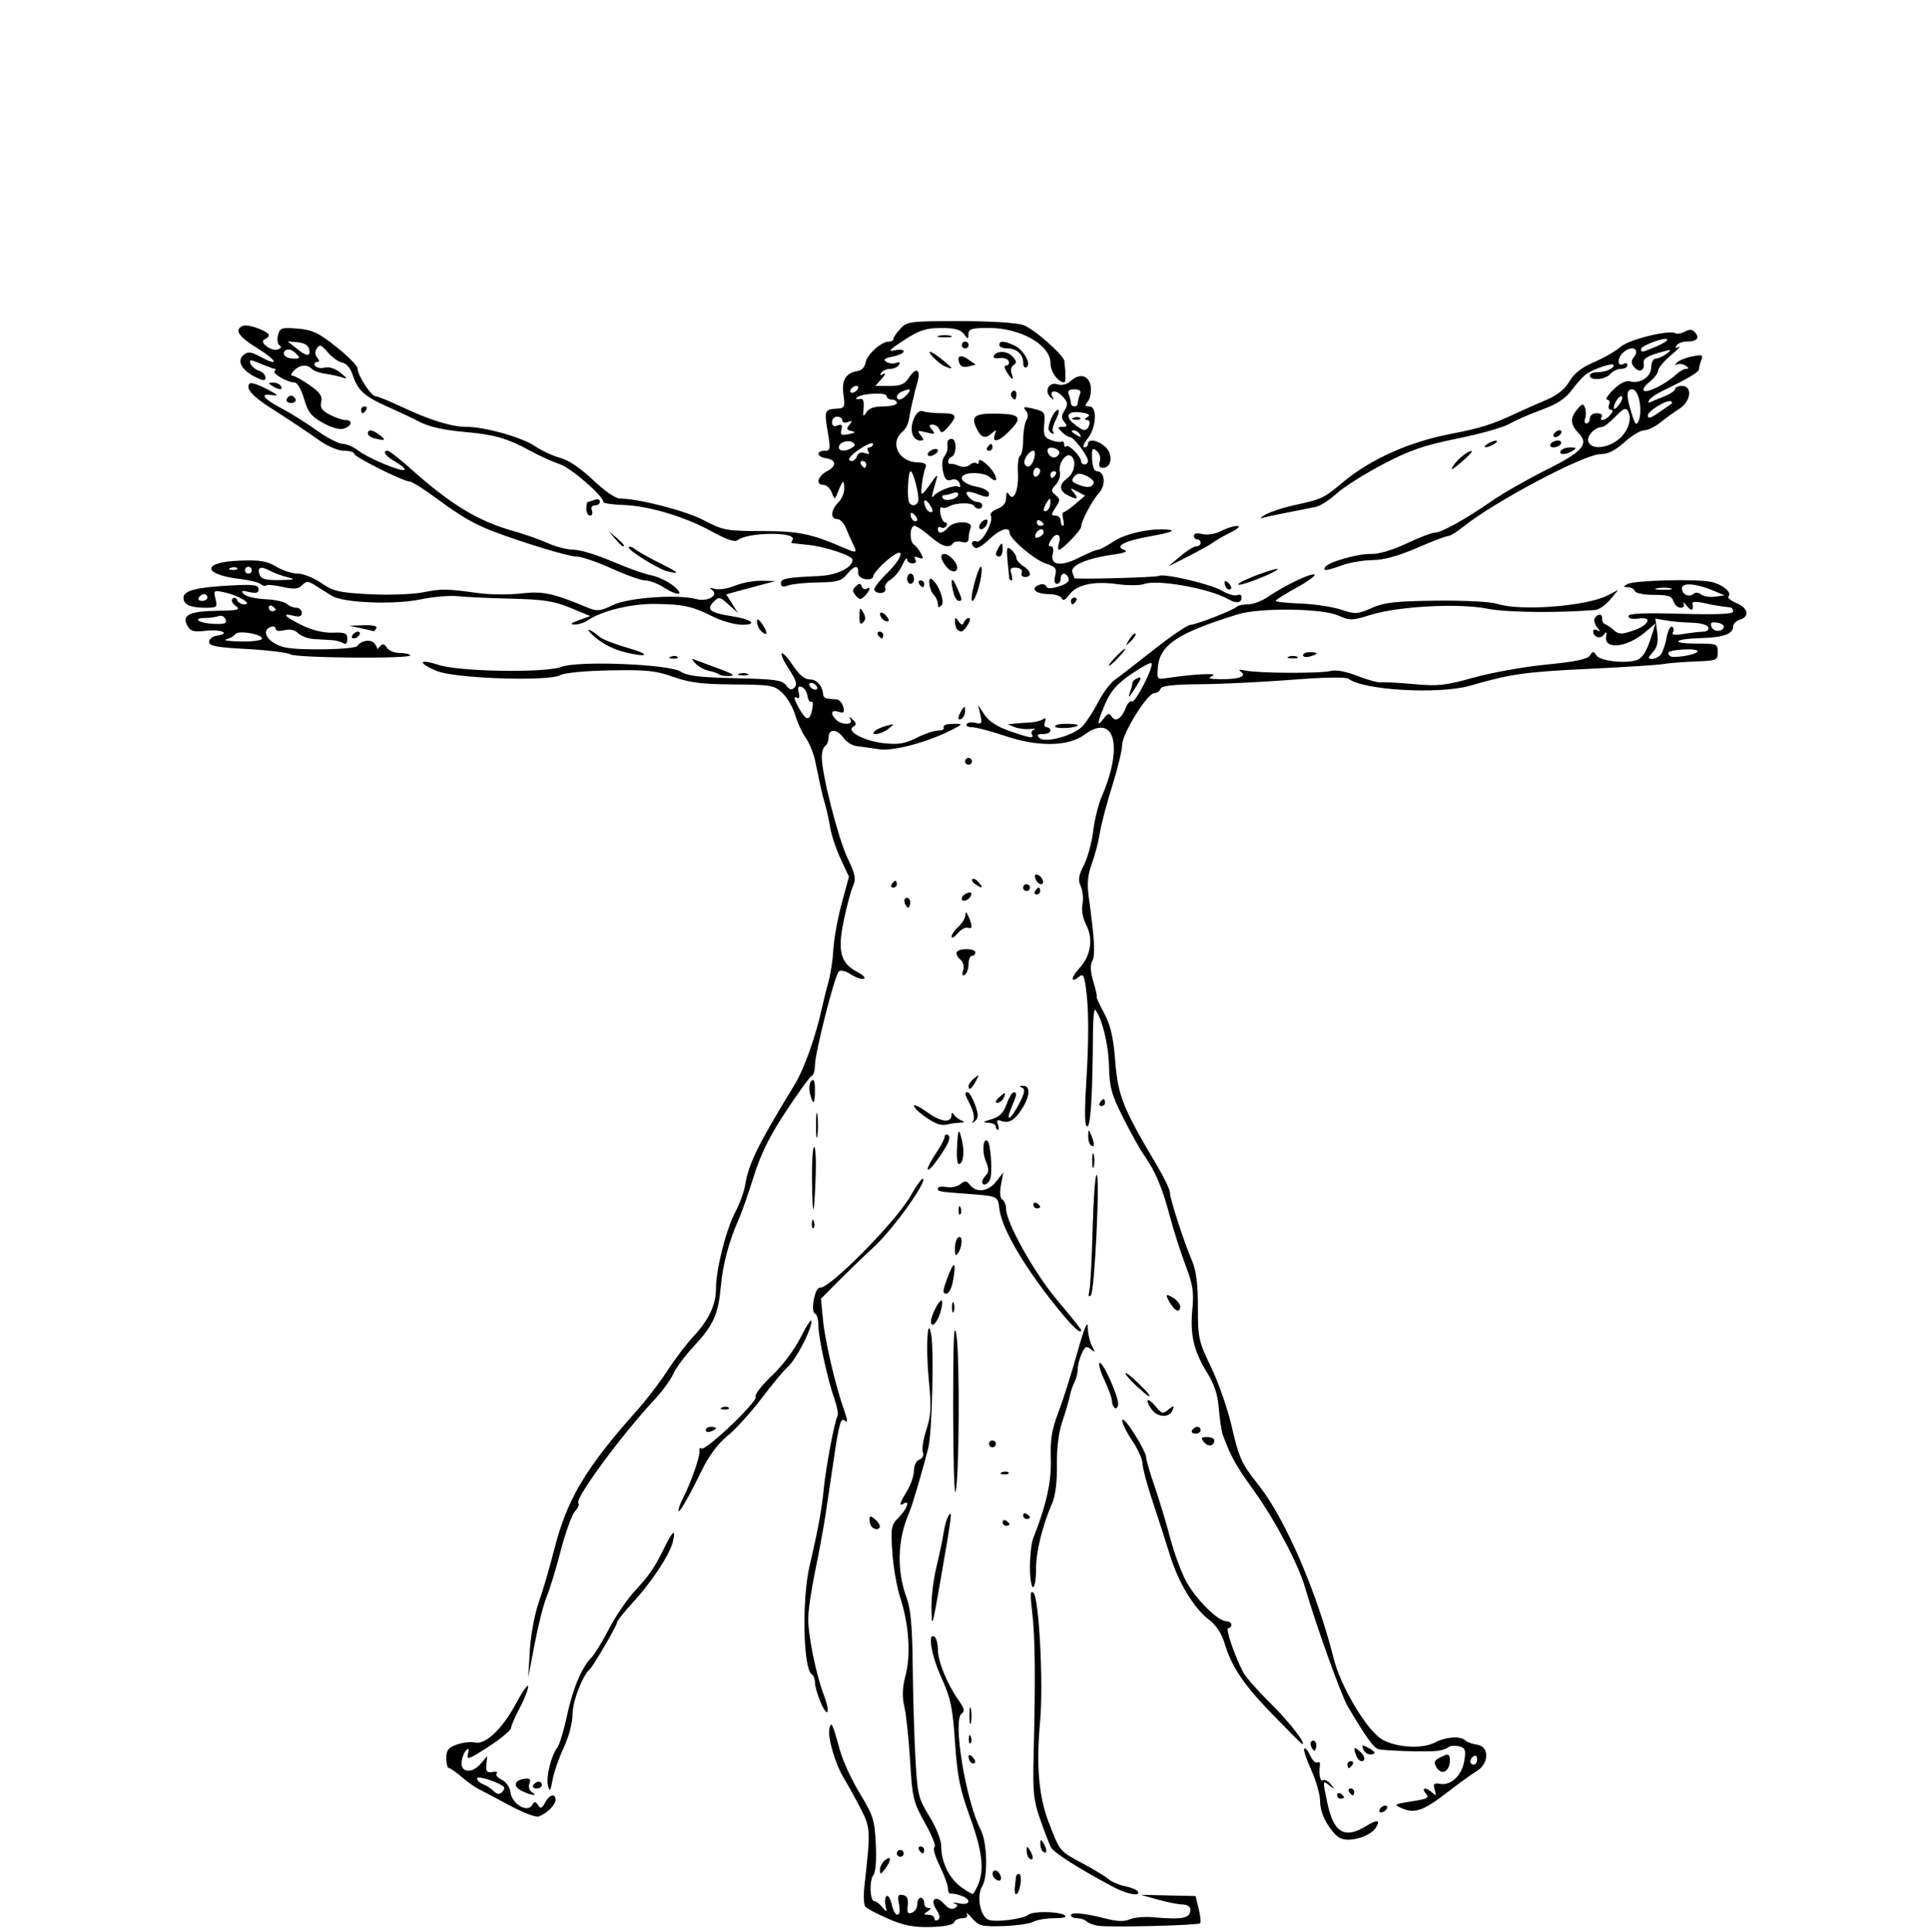 <!-- Created with Inkscape (http://www.inkscape.org/) -->
<svg version="1.1" viewBox="0 0 361.89 362.32" xmlns="http://www.w3.org/2000/svg">
		<path d="m166.57 359.85c-2.112-0.906-4.065-1.949-4.34-2.318-0.275-0.369-0.337-2.112-0.139-3.872 1.174-10.405 1.152-10.85-0.714-14.475-0.976-1.895-2.388-4.453-3.138-5.685-1.649-2.707-3.099-7.718-2.71-9.363 0.339-1.436 0.568-0.953 2.01 4.243 0.537 1.936 2.206 5.536 3.707 8 2.48 4.07 2.753 4.935 2.975 9.452 0.147 2.988-0.031 5.305-0.447 5.805-0.806 0.971-0.674 4.899 0.164 4.901 0.313 6.4e-4 0.983 0.505 1.488 1.121 0.851 1.038 0.896 1.015 0.611-0.319-0.169-0.792-0.07-1.586 0.22-1.766 0.29-0.179 0.718 0.54 0.951 1.599 0.567 2.58 1.884 2.541 1.368-0.04-0.327-1.636-0.207-1.929 0.72-1.748 0.798 0.156 1.055 0.711 0.908 1.963-0.161 1.367 0.012 1.662 0.8 1.36 0.553-0.212 1.005-0.931 1.005-1.597s0.288-1.212 0.64-1.212 0.64 0.432 0.64 0.96 0.36 0.964 0.8 0.97c0.533 7e-3 0.48 0.217-0.16 0.63-0.82 0.53-0.797 0.622 0.16 0.63 0.616 5e-3 1.12 0.315 1.12 0.688 0 0.373 0.304 0.49 0.675 0.261 0.449-0.277 0.344-0.921-0.313-1.924-1.285-1.962-0.075-2.818 1.468-1.038 0.708 0.817 1.43 1.103 1.958 0.776 0.683-0.422 0.676-0.586-0.036-0.889-0.48-0.205-0.08-0.208 0.888-8e-3 2.128 0.44 2.39-0.754 0.32-1.458-0.792-0.269-1.656-0.433-1.92-0.363-0.264 0.07-0.489-0.377-0.5-0.993-0.011-0.616-0.726-2.56-1.588-4.32-0.863-1.76-1.285-3.296-0.939-3.414 0.346-0.118-0.439-2.126-1.746-4.462-2.233-3.993-2.402-4.692-2.815-11.626-0.242-4.058-0.724-8.63-1.071-10.161-0.461-2.033-0.402-3.654 0.221-6.014 1.014-3.845 0.616-9.538-1.02-14.564-0.63-1.936-1.294-5.761-1.475-8.499-0.307-4.639-0.224-5.085 1.222-6.531 1.523-1.523 2.171-3.348 0.912-2.57-0.955 0.59-0.783-0.055 0.638-2.385 0.703-1.153 1.279-2.857 1.28-3.787 1e-3 -0.96 0.446-1.862 1.029-2.085 0.612-0.235 0.871-0.798 0.642-1.395-0.211-0.551 0.09-2.45 0.669-4.221 0.882-2.697 0.954-4.223 0.444-9.393-0.583-5.904-0.231-12.362 0.459-8.413 0.539 3.085 0.157 18.269-0.531 21.12-0.878 3.638-3.006 10.896-3.566 12.16-2.228 5.033-2.423 10.863-0.536 16 0.793 2.158 1.083 5.366 1.159 12.8 0.056 5.456 0.284 13.232 0.508 17.28 0.383 6.941 0.532 7.566 2.626 10.976 1.291 2.103 2.22 4.455 2.22 5.621 0 2.992 1.523 6.073 3.804 7.698 1.116 0.795 2.098 1.342 2.183 1.215 2.269-3.396 2.125-6.882-0.594-14.393-1.9-5.248-2.375-7.615-2.808-13.996-0.446-6.572-0.808-8.312-2.514-12.06-1.925-4.231-2.685-8.604-1.352-7.78 0.352 0.218 0.646 1.315 0.654 2.438 0.015 2.248 1.763 6.505 3.906 9.515 1.067 1.498 1.195 2.055 0.562 2.446-1.762 1.089 0.747 16.366 3.597 21.906 1.176 2.286 1.336 8.755 0.259 10.474-1.156 1.845-0.367 5.825 1.258 6.341 1.46 0.463 6.443-0.195 7.383-0.975 0.847-0.703 5.636-0.645 6.783 0.081 0.576 0.365-0.072 0.559-1.885 0.566-1.519 5e-3 -3.325 0.311-4.014 0.68-0.689 0.368-3.228 0.728-5.644 0.8-3.967 0.117-4.527-0.025-5.795-1.47-0.772-0.88-1.22-1.24-0.997-0.8 0.258 0.507-0.056 0.8-0.858 0.8-0.695 0-1.379 0.345-1.52 0.766-0.158 0.473-1.833 0.809-4.373 0.878-3.177 0.086-4.995-0.264-7.958-1.535zm39.36 1.31c-0.88-0.137-1.874-0.512-2.208-0.834-0.334-0.322-1.126-0.586-1.76-0.586s-1.152-0.242-1.152-0.537c0-0.658 2.522-0.423 6.553 0.611 2.105 0.54 3.475 0.581 4.48 0.134 0.796-0.354 2.743-0.531 4.327-0.392 5.656 0.495 7.04 0.209 7.04-1.453 0-0.526-0.619-0.928-1.44-0.935-0.792-7e-3 -2.88-0.417-4.64-0.912l-3.2-0.9 10.24 0.224 0.592 2.395c0.325 1.317 0.448 2.538 0.273 2.714-0.4 0.4-16.936 0.807-19.104 0.471zm-15.626-7.34c0.088-0.792 0.184-1.656 0.213-1.92 0.029-0.264 0.291-0.48 0.582-0.48 0.291 0 0.402 0.864 0.247 1.92-0.324 2.209-1.284 2.651-1.043 0.48zm18.323 0c-6.501-3.474-11.042-6.374-11.566-7.387-0.311-0.601-1.214-2.94-2.006-5.197-1.258-3.584-1.415-5.123-1.239-12.16 0.36-14.412 0.285-22.053-0.261-26.617-0.418-3.492-0.366-4.315 0.236-3.732 1.046 1.013 1.873 17.108 1.238 24.077-0.753 8.262-0.257 14.101 1.609 18.947 2.138 5.552 1.982 5.363 6.413 7.739 2.112 1.133 4.291 2.458 4.842 2.946 0.551 0.488 1.925 1.072 3.053 1.298 1.128 0.226 2.206 0.661 2.396 0.968 0.652 1.056-2.026 0.554-4.714-0.883zm-22.11-1.547c-0.612-0.612-0.526-1.493 0.145-1.493 0.314 0 0.737 0.432 0.94 0.96 0.374 0.976-0.307 1.311-1.085 0.533zm-21.526-1.575c-0.011-0.573 0.412-1.4 0.94-1.838 1.23-1.021 1.243 0.021 0.02 1.638-0.789 1.044-0.943 1.076-0.96 0.201zm27.926-2.265c-0.235-0.235-0.418-0.883-0.407-1.44 0.016-0.832 0.141-0.805 0.699 0.155 0.689 1.185 0.489 2.066-0.291 1.285zm-24.747-0.853c0-0.352 0.288-0.64 0.64-0.64s0.64 0.288 0.64 0.64-0.288 0.64-0.64 0.64-0.64-0.288-0.64-0.64zm4.16-0.64c-0.218-0.352-0.09-0.64 0.282-0.64 0.373 0 0.678 0.288 0.678 0.64s-0.127 0.64-0.282 0.64c-0.155 0-0.46-0.288-0.678-0.64zm23.147 0.213c-0.235-0.235-0.418-0.883-0.407-1.44 0.016-0.832 0.141-0.805 0.699 0.155 0.689 1.185 0.489 2.066-0.291 1.285zm53.74-4.568c-1.054-1.521-1.687-3.293-1.687-4.723 0-1.258-0.75-3.925-1.666-5.927-0.916-2.001-1.503-3.801-1.304-4s0.703 0.386 1.119 1.301c0.417 0.914 1.023 1.499 1.347 1.298 0.324-0.2 0.536 0.025 0.471 0.5-0.244 1.776 0.052 3.168 0.601 2.829 0.312-0.193 0.96 0.15 1.44 0.762 0.79 1.007 0.766 1.029-0.247 0.235-1.323-1.038-1.317-1.085-0.408 3.247 1.188 5.659 3.238 6.854 7.372 4.299 2.051-1.268 2.692-1.1 1.666 0.436-0.782 1.172-3.155 2.176-5.141 2.176-1.449 0-2.258-0.553-3.562-2.434zm-153.69-4.007c-2.464-1.333-5.056-2.704-5.76-3.045-0.704-0.341-2.144-1.37-3.2-2.287s-2.136-1.666-2.4-1.667-0.48-0.837-0.48-1.858c0-1.504 0.38-1.99 1.996-2.553 1.098-0.383 2.61-0.555 3.36-0.383 2.014 0.462 5.147-2.517 7.746-7.367 1.226-2.288 2.236-3.699 2.244-3.135s-0.705 2.379-1.585 4.034c-0.88 1.655-1.615 3.354-1.633 3.775-0.018 0.421-1.925 1.996-4.238 3.499-3.682 2.393-4.16 2.561-3.843 1.348 0.258-0.987 0.165-1.188-0.325-0.698-0.378 0.378-0.762 1.369-0.853 2.201-0.223 2.028 1.996 2.214 3.608 0.302l1.187-1.407-0.151 1.6c-0.121 1.284 0.102 1.556 1.129 1.379 0.704-0.121 1.066-3e-3 0.804 0.263-0.262 0.266 0.17 0.804 0.96 1.196 0.821 0.407 1.519 1.421 1.63 2.367 0.249 2.126 3.096 3.864 4.008 2.446 0.506-0.787 0.686-0.794 1.17-0.044 0.458 0.71 0.717 0.615 1.302-0.48 0.818-1.529 1.966-1.824 1.966-0.506 0 0.947-1.697 2.599-3.2 3.114-0.528 0.181-2.976-0.762-5.44-2.095zm-1.036-3.448c-0.875-0.875-5.045-2.214-5.045-1.62 0 0.368 0.504 0.86 1.12 1.093 0.616 0.233 1.519 0.819 2.007 1.301 0.618 0.611 1.09 0.674 1.557 0.206 0.369-0.369 0.531-0.81 0.36-0.981zm164.24 4.129c0.218-0.352 0.684-0.64 1.036-0.64s0.462 0.288 0.244 0.64-0.684 0.64-1.036 0.64-0.462-0.288-0.244-0.64zm4.16-0.124c-1.681-0.746-1.69-0.742 2.767-1.471 2.039-0.334 2.319-0.554 1.682-1.323-0.938-1.131 0.091-1.231 1.255-0.122 0.684 0.652 0.764 0.549 0.432-0.554-0.343-1.139-0.176-1.316 1.048-1.115 2.038 0.335 4.053-1.62 4.499-4.365 0.323-1.993 0.185-2.373-0.98-2.677-0.746-0.195-1.659-0.118-2.03 0.171-0.37 0.289-1.249 0.593-1.953 0.674-2.115 0.245-10.17 3e-3 -11.2-0.336-0.9-0.296-2.474-2.511-5.728-8.064-1.248-2.128-5.903-15.114-7.992-22.293-1.294-4.448-5.626-12.619-9.678-18.255-3.32-4.619-4.127-6.067-5.696-10.225-0.266-0.704-0.612-2.942-0.769-4.973-0.205-2.651-0.832-4.571-2.223-6.809-2.49-4.006-3.209-7.125-2.744-11.899 0.311-3.19 0.088-4.598-1.319-8.32-0.932-2.464-2.247-6.588-2.923-9.164-1.365-5.201-2.732-8.438-4.78-11.316-0.751-1.056-2.522-4.224-3.936-7.04-2.229-4.439-2.585-5.737-2.678-9.764-0.093-4.009-1.335-9.056-2.59-10.525-0.211-0.247-0.397 1.625-0.412 4.16-0.074 11.877-0.431 17.729-1.08 17.729-0.473 0-0.536-2.411-0.204-7.84 0.534-8.732 0.517-14.167-0.055-18.256-0.316-2.259-0.54-2.606-1.283-1.989-1.607 1.334-1.567 0.173 0.056-1.577 2.16-2.33 2.668-5.481 1.309-8.109-0.662-1.28-0.937-2.796-0.712-3.921 0.202-1.009 0.059-2.511-0.318-3.338-0.544-1.193-0.422-2.02 0.59-4.003 0.701-1.375 1.48-4.225 1.73-6.333 0.25-2.108 0.974-5.037 1.609-6.508 4.124-9.554 2.382-15.761-3.253-11.595-2.994 2.214-8.68 2.309-14.793 0.247-2.702-0.911-5.527-1.657-6.278-1.657s-1.204-0.261-1.006-0.58c0.197-0.319 0.949-0.425 1.671-0.237 1.16 0.303 1.265 0.129 0.901-1.5l-0.411-1.843 1.178 1.816c0.78 1.203 2.358 2.229 4.673 3.04 3.912 1.37 4.748 1.495 4.215 0.633-0.201-0.325-2e-3 -0.72 0.442-0.877 0.444-0.157 0.088-0.211-0.792-0.119-0.88 0.092-2.176-0.069-2.88-0.358l-1.28-0.524 1.28-0.133c0.704-0.073 2-0.165 2.88-0.205 0.88-0.04 1.957-0.303 2.393-0.586 0.547-0.354 0.675-0.206 0.412 0.48-0.21 0.546-0.062 0.993 0.327 0.993 0.39 0 0.708 0.288 0.708 0.64s-0.634 0.64-1.408 0.64c-1.05 0-1.224 0.185-0.682 0.726 1.052 1.052 6.472-0.434 8.134-2.229 0.724-0.782 2.036-2.81 2.916-4.508s2.269-3.559 3.087-4.138c0.818-0.579 4.13-3.139 7.36-5.69 3.23-2.551 6.305-4.641 6.833-4.643 1.048-5e-3 8.096-2.761 8.761-3.427 0.227-0.227 1.156-0.414 2.065-0.416 0.909-3e-3 2.517-0.593 3.573-1.313 3.189-2.173 8.055-4.531 8.823-4.276 0.397 0.132-1.066 1.223-3.251 2.424-2.185 1.201-3.972 2.333-3.971 2.516 6.4e-4 0.183 2.089 0.409 4.64 0.502 2.551 0.093 5.956 0.603 7.566 1.134 2.726 0.898 3.123 0.878 5.788-0.301 2.372-1.049 4.441-1.283 12.113-1.369 5.365-0.06 10.192 0.197 11.488 0.611 4.352 1.393 16.694 0.435 20.63-1.6l1.992-1.03-1.518 1.833c-0.835 1.008-2.108 1.879-2.829 1.936-7.278 0.574-16.695 0.458-20.191-0.248-5.279-1.066-16.789-0.454-21.912 1.165-3.445 1.089-3.82 1.095-6.08 0.103-3.061-1.344-14.667-1.475-18.781-0.212-11.136 3.419-14.615 5.7-14.993 9.828-0.219 2.393-0.199 2.417 1.812 2.107 4.806-0.741 9.685-0.973 8.434-0.402-1.025 0.468-0.749 0.593 1.388 0.629 3.447 0.058 5.141-0.532 3.946-1.376-0.588-0.415-0.338-0.491 0.801-0.245 2.383 0.515 14.05 0.577 15.984 0.085 1.031-0.262 2.901 0.081 5.048 0.927 1.875 0.739 3.874 1.281 4.442 1.204 0.568-0.077 3.336 0.073 6.152 0.333 4.483 0.414 5.876 0.261 11.2-1.228 3.344-0.935 9.476-2.033 13.627-2.438 5.391-0.527 7.723-1.012 8.16-1.697 0.531-0.832 0.692-0.837 1.207-0.036 0.801 1.245 6.831 1.684 8.146 0.593 0.968-0.804 1.459-1.802 2.458-5.004l0.489-1.567-2.053 1.727c-3.337 2.808-7.579 3.246-7.207 0.744 0.142-0.956 0.044-1.046-0.408-0.375-0.62 0.918-2.018 0.477-2.018-0.638 0-0.352 0.36-0.424 0.8-0.159 0.57 0.343 0.555 0.178-0.055-0.574-0.47-0.58-0.669-1.355-0.442-1.723 0.572-0.926 1.494-0.838 1.386 0.132-0.049 0.44 0.199 0.893 0.551 1.006s1.102 0.623 1.666 1.134c0.863 0.781 1.415 0.799 3.471 0.114 3.074-1.024 3.902-2.712 1.131-2.305-1.147 0.168-1.895-8e-3 -1.895-0.446 0-0.519 2.779-0.647 9.813-0.452 6.857 0.19 9.813 0.061 9.813-0.43 0-0.386-0.216-0.726-0.48-0.755-1.962-0.218-3.32-0.445-5.138-0.859-1.154-0.263-2.056-0.237-2.004 0.057 0.252 1.433-0.153 1.622-1.065 0.497-0.554-0.683-0.825-0.882-0.602-0.442 0.235 0.464 4e-3 0.8-0.549 0.8-0.525 0-1.127-0.543-1.337-1.206-0.31-0.977-1.013-1.206-3.699-1.206-1.87 0-3.419-0.311-3.554-0.714-0.131-0.393-0.718-0.723-1.305-0.733-0.914-0.017-0.929-0.098-0.107-0.571 1.272-0.731 13.2-1.028 15.826-0.394 2.16 0.522 3.858 1.994 3.135 2.718-0.232 0.232 0.447 0.787 1.509 1.234 2.207 0.928 2.538 2.514 0.651 3.114-0.704 0.223-1.28 0.809-1.28 1.301 0 1.373-1.869 2.037-6.069 2.154-5.135 0.144-5.807 1.025-0.781 1.025 3.808 0 3.97 0.065 3.97 1.6 0 1.527-0.19 1.607-4.16 1.752-2.288 0.084-5.024 0.302-6.08 0.486-1.056 0.183-7.392 0.591-14.08 0.906-11.762 0.554-14.568 0.954-22.08 3.142-5.778 1.683-20.068 0.876-22.827-1.289-0.455-0.357-4.587-0.285-10.56 0.184-5.397 0.424-13.1 0.799-17.117 0.834-5.226 0.046-7.381 0.292-7.573 0.864-0.148 0.44-0.669 0.8-1.158 0.8-1.304 4e-5 -6.045 7.623-6.045 9.72 0 0.982-0.84 4.452-1.867 7.713s-2.068 7.224-2.314 8.808-0.921 4.176-1.5 5.76c-0.792 2.166-0.932 3.753-0.564 6.4 1.074 7.74 1.24 10.788 0.644 11.852-0.422 0.755-0.352 2.019 0.218 3.911 0.463 1.538 0.734 2.796 0.603 2.796s0.492 1.368 1.386 3.04c1.24 2.32 1.739 4.479 2.108 9.12 0.513 6.438 1.423 8.698 7.905 19.628 1.288 2.171 2.341 4.394 2.341 4.94 0 1.159 2.601 9.177 4.166 12.842 0.762 1.784 1.08 4.331 1.079 8.64-6.4e-4 5.779 0.133 6.389 2.469 11.245 1.359 2.824 3.062 7.673 3.785 10.775 1.496 6.414 1.86 7.215 5.203 11.445 4.937 6.245 10.888 20.044 14.043 32.562 1.221 4.843 5.591 12.379 8.51 14.675 2.291 1.802 7.787 2.312 10.376 0.961 2.114-1.102 4.839-1.295 5.761-0.407 0.334 0.322 1.328 0.682 2.208 0.8 2.326 0.311 2.264 3.553-0.094 4.962-0.932 0.557-3.446 2.373-5.587 4.037-4.346 3.377-6.054 3.973-8.399 2.931zm14.08-9.194c0-0.549-0.288-0.82-0.64-0.602s-0.64 0.667-0.64 0.998c0 0.331 0.288 0.602 0.64 0.602s0.64-0.449 0.64-0.998zm-68.526-195.56c0.694 1.122 1.876 0.395 2.645-1.626 0.33-0.867 0.856-1.418 1.169-1.224 0.621 0.384 4.18-6.622 3.639-7.163-0.182-0.182-1.902 0.75-3.822 2.072-2.628 1.81-3.818 3.166-4.817 5.488-1.556 3.616-1.671 4.636-0.321 2.85 0.778-1.029 1.07-1.106 1.508-0.398zm3.464-4.617c0.232-0.645 0.422-1.406 0.422-1.692s0.433-0.685 0.962-0.888c0.8-0.307 0.779-0.075-0.126 1.371-1.447 2.314-1.766 2.621-1.258 1.208zm99.486-6.988c0.364-0.44 0.862-1.877 1.109-3.194 0.246-1.317 0.709-2.233 1.028-2.036 0.319 0.197 0.387 0.672 0.15 1.054-0.297 0.48 0.344 0.568 2.07 0.283 1.375-0.227 3.027-0.416 3.673-0.42 0.654-4e-3 1.054-0.361 0.904-0.807-0.156-0.463-1.458-0.829-3.093-0.869-1.553-0.038-3.73-0.229-4.836-0.425l-2.012-0.356 0.338 2.519c0.251 1.869 0.042 2.846-0.807 3.785-0.964 1.065-0.99 1.266-0.165 1.266 0.539 0 1.278-0.36 1.642-0.8zm6.905-0.56c0.198-0.321-0.942-0.503-2.563-0.409-2.711 0.157-3.377 0.466-2.626 1.216 0.491 0.491 4.801-0.18 5.189-0.807zm4.944-4.656c0.069-0.317-0.511-0.674-1.291-0.792-1.057-0.161-1.321 0.034-1.04 0.768 0.391 1.02 2.108 1.038 2.33 0.025zm-4.28-6.082c0.445 0.369 1.618 0.562 2.607 0.428l1.799-0.243-1.92-0.82c-3.32-1.417-6.08-1.655-6.08-0.524 0 1.172 1.35 1.807 2.193 1.032 0.329-0.303 0.952-0.247 1.401 0.126zm-5.667-1.141c-0.612-0.16-1.764-0.166-2.56-0.013-0.796 0.153-0.295 0.284 1.113 0.291 1.408 7e-3 2.059-0.118 1.448-0.278zm-62.567 226.32c0-0.373 0.288-0.5 0.64-0.282s0.64 0.523 0.64 0.678c0 0.155-0.288 0.282-0.64 0.282s-0.64-0.305-0.64-0.678zm-152.82-0.751c-1.741-0.839-1.545-2.011 0.385-2.295 1.07-0.157 1.293 0.04 0.977 0.865-0.235 0.611-0.028 1.311 0.483 1.634 1.251 0.792-0.084 0.644-1.845-0.204zm155.06 0.149c-0.218-0.352-0.091-0.64 0.282-0.64 0.373 0 0.678 0.288 0.678 0.64s-0.127 0.64-0.282 0.64c-0.155 0-0.46-0.288-0.678-0.64zm-150.21-1.12c-0.427-1.577 0.567-5.681 1.744-7.2 0.409-0.528 1.222-3.206 1.808-5.951 1.089-5.107 2.776-9.115 4.607-10.946 0.567-0.567 2.036-2.973 3.265-5.347 1.229-2.374 3.44-5.612 4.913-7.196 2.741-2.949 3.638-4.285 5.69-8.48 1.383-2.828 1.987-3.111 1.367-0.642-0.614 2.447-3.989 7.562-7.496 11.362-1.625 1.76-2.957 3.45-2.96 3.756-7e-3 0.561-4.421 8.129-5.088 8.724-1.393 1.241-3.24 6.026-3.245 8.407-4e-3 1.65-0.68 4.233-1.653 6.313-0.906 1.936-1.853 4.672-2.104 6.08-0.378 2.116-0.525 2.31-0.847 1.12zm-2.749-0.16c0.218-0.352 0.667-0.64 0.998-0.64 0.331 0 0.602 0.288 0.602 0.64s-0.449 0.64-0.998 0.64c-0.549 0-0.82-0.288-0.602-0.64zm169.42-3.213c-0.641-1.027-0.565-1.336 0.464-1.887 1.7-0.91 1.956-0.839 1.956 0.543 0 1.952-1.515 2.794-2.42 1.345zm-16.78-0.627c0-0.352 0.305-0.64 0.678-0.64 0.373 0 0.5 0.288 0.282 0.64s-0.523 0.64-0.678 0.64c-0.155 0-0.282-0.288-0.282-0.64zm-70.613-0.427c-0.235-0.235-0.427-0.724-0.427-1.088 0-0.401 0.298-0.363 0.757 0.096 0.417 0.417 0.609 0.906 0.427 1.088-0.182 0.182-0.523 0.139-0.757-0.096zm72.282-1.226c-0.601-1.566-0.471-1.772 0.572-0.908 1.064 0.883 1.274 1.92 0.388 1.92-0.314 0-0.746-0.456-0.96-1.012zm1.294-1.242c-0.305-0.795-0.141-0.85 0.892-0.297 1.484 0.794 1.624 1.272 0.374 1.272-0.49 0-1.06-0.439-1.266-0.975zm-9.63-0.219c-0.276-0.446-0.328-0.984-0.117-1.195 0.573-0.573 1.197 0.27 0.888 1.198-0.217 0.65-0.368 0.65-0.771-3e-3zm-64.323-1.739c0.031-0.746 0.182-0.897 0.387-0.387 0.185 0.462 0.162 1.014-0.051 1.227-0.213 0.213-0.364-0.165-0.336-0.84zm57.034-4.475c-5.552-5.718-7.75-8.986-9.114-13.553-0.508-1.701-1.581-3.308-2.862-4.284-2.877-2.194-5.744-6.942-7.365-12.194-0.76-2.464-2.22-6.986-3.243-10.048-1.023-3.062-1.866-6.23-1.872-7.04-6e-3 -0.81-0.87-2.739-1.92-4.288-1.05-1.549-1.901-3.277-1.892-3.84 9e-3 -0.563 1.017 0.547 2.24 2.467 1.223 1.92 2.224 3.887 2.224 4.372 0 0.485 0.724 2.98 1.609 5.545s2.203 6.933 2.929 9.707c0.726 2.775 2.072 6.428 2.991 8.119 1.815 3.339 5.977 7.486 7.512 7.486 0.527 0 0.958 0.288 0.958 0.64s-0.26 0.64-0.579 0.64c-0.576 0 1.15 5.104 2.794 8.261 0.475 0.913 2.773 3.531 5.106 5.819 3.436 3.369 6.813 7.707 5.975 7.673-0.097-4e-3 -2.569-2.471-5.492-5.481zm-56.923 0.049c7e-3 -1.408 0.138-1.909 0.291-1.113 0.153 0.796 0.147 1.948-0.013 2.56-0.16 0.612-0.285-0.04-0.278-1.448zm-27.964-2.569c-0.549-1.313-0.997-2.911-0.997-3.551s-0.255-1.321-0.566-1.514c-1.665-1.029-1.923-14.051-0.407-20.528 1.573-6.721 2.265-10.5 2.638-14.398 0.373-3.908 2.04-12.704 2.57-13.56 0.187-0.302-0.085-1.767-0.605-3.255-1.322-3.783-2.989-11.472-2.989-13.783 0-1.064-0.282-2.031-0.627-2.148-0.906-0.308-8e-3 -5.067 0.918-4.862 1.651 0.366 14.273-12.398 16.948-17.137 1.125-1.993 2.198-3.472 2.384-3.285 0.688 0.688-5.565 9.392-9.122 12.697-2.021 1.878-5.101 4.852-6.846 6.609l-3.171 3.196 0.369 3.844c0.391 4.067 2.309 12.322 3.933 16.924 0.745 2.113 0.775 2.592 0.128 2.055-0.681-0.566-1.049 0.683-1.907 6.482-0.585 3.951-1.344 9.055-1.687 11.343s-1.212 6.996-1.932 10.462c-0.719 3.466-1.303 7.498-1.297 8.96 0.014 3.259 1.519 10.554 2.951 14.305 1.309 3.426 0.696 4.449-0.685 1.144zm-54.458-9.591c0.166-2.844 0.904-6.825 1.66-8.955 0.749-2.11 2.039-6.508 2.867-9.774 2.445-9.639 5.847-15.365 15.68-26.391 1.726-1.936 4.253-5.248 5.615-7.36s3.549-4.992 4.861-6.4c2.895-3.108 4.217-5.921 4.217-8.973 0-3.522 1.9-11.082 3.579-14.239 0.829-1.558 1.68-3.885 1.892-5.171 0.669-4.053 2.371-7.507 9.261-18.792 1.78-2.915 3.95-8.979 5.106-14.265 0.308-1.408 0.881-3.712 1.273-5.12 0.393-1.408 0.801-4.144 0.908-6.08 0.107-1.936 0.808-5.78 1.557-8.542l1.363-5.022-1.544-3.298c-0.849-1.814-1.733-4.45-1.964-5.858-0.231-1.408-0.673-3.424-0.982-4.48-0.558-1.903-0.698-2.515-1.807-7.902-0.315-1.53-1.125-3.546-1.799-4.48-0.674-0.934-1.567-2.867-1.984-4.296-0.417-1.429-1.498-3.294-2.402-4.144-1.538-1.444-2.133-1.548-9.131-1.596-5.931-0.04-8.284-0.335-11.326-1.419-3.261-1.162-5.046-1.347-11.84-1.222-4.662 0.086-8.566 0.461-9.356 0.901-2.197 1.222-19.715 0.634-23.124-0.776-3.694-1.527-3.455-2.381 0.32-1.145 3.911 1.28 19.97 1.531 23.066 0.36 3.144-1.19 20.199-0.502 22.339 0.901 1.221 0.8 3.577 1.083 10.246 1.231 7.419 0.165 8.781 0.355 9.502 1.33 0.63 0.853 1.026 0.955 1.58 0.41 0.558-0.55 0.31-1.378-1.011-3.373-0.963-1.454-1.585-2.809-1.384-3.01 0.201-0.201 1.146 0.813 2.099 2.253 1.179 1.781 2.196 2.619 3.179 2.619 1.31 0 2.343 1.195 2.488 2.88 0.03 0.352 0.415 0.676 0.855 0.72s1.198 0.116 1.685 0.16c0.487 0.044 1.039 0.668 1.227 1.386 0.277 1.058 0.109 1.232-0.885 0.917-1.381-0.438-1.618 0.33-0.459 1.489 1.043 1.043 3.288 1.016 2.696-0.032-0.338-0.598-0.227-0.591 0.437 0.027 0.722 0.672 0.733 0.923 0.056 1.341-1.379 0.852 2.144 2.694 5.896 3.081 2.617 0.27 3.912 0.052 5.997-1.012 1.463-0.746 3.247-1.357 3.965-1.357 0.718 0 1.234-0.216 1.145-0.48-0.198-0.595 0.383-0.801 2.24-0.796 1.305 4e-3 1.265 0.095-0.434 0.981-4.657 2.428-11.201 4.203-13.95 3.784-1.505-0.23-3.402-0.495-4.217-0.59-0.815-0.095-1.911-0.786-2.436-1.536-1.193-1.703-2.802-1.773-2.802-0.121 0 0.683-0.288 1.42-0.64 1.638s-0.637 1.171-0.634 2.118c0.011 3.23 3.053 15.153 4.815 18.872 1.483 3.131 1.644 3.96 1.028 5.313-0.402 0.882-1.181 3.786-1.732 6.453-1.188 5.754-0.599 7.991 2.534 9.617 1.094 0.568 1.647 1.149 1.229 1.29-0.419 0.141-1.513-0.236-2.433-0.838-1.032-0.676-1.9-0.867-2.268-0.5-0.78 0.78-4.458 15.265-4.458 17.556 0 0.974-0.267 1.867-0.593 1.985-0.326 0.117-2.494 3.093-4.818 6.613-3.084 4.671-4.721 7.979-6.062 12.246-1.01 3.215-2.27 6.815-2.8 8-1.835 4.101-2.991 8.429-3.377 12.643-0.484 5.289-1.371 7.243-5.116 11.272-1.636 1.76-3.354 4.077-3.818 5.148-0.464 1.072-2.04 3.232-3.503 4.8-6.231 6.681-15.024 18.648-14.262 19.41 0.217 0.217-0.078 0.915-0.655 1.552-0.577 0.637-1.779 3.969-2.671 7.405-0.893 3.436-2.076 7.308-2.631 8.605-0.554 1.297-1.558 5.239-2.231 8.759l-1.224 6.4zm52.972-176.61c0.167-0.875 0.078-1.45-0.198-1.28-0.276 0.171-0.594-0.32-0.708-1.089-0.113-0.77-0.609-1.532-1.103-1.695-0.646-0.213-0.797 0.087-0.54 1.071 0.197 0.752 0.096 1.205-0.223 1.008-0.877-0.542-0.7 0.276 0.497 2.303 1.222 2.068 1.834 1.983 2.274-0.318zm0.809-4.189c-0.218-0.352-0.684-0.64-1.036-0.64s-0.462 0.288-0.244 0.64 0.684 0.64 1.036 0.64 0.462-0.288 0.244-0.64zm21.524 172.8c-0.036-1.936 0.391-5.392 0.947-7.68 0.557-2.288 1.158-5.168 1.337-6.4 0.179-1.232 0.602-2.672 0.94-3.2 0.718-1.121 0.583-6e-3 -1.361 11.2-1.744 10.054-1.788 10.199-1.864 6.08zm18.476-7.65c0-2.095 0.262-4.471 0.581-5.28 2.49-6.298 3.473-10.73 3.329-15.018-0.12-3.581 0.187-5.476 1.4-8.64 0.855-2.229 2.439-7.221 3.521-11.093 1.319-4.722 1.98-6.341 2.007-4.918 0.022 1.167 0.376 2.751 0.785 3.52 0.647 1.215 0.619 1.294-0.22 0.603-0.802-0.661-1.089-0.521-1.705 0.83-0.407 0.894-0.74 2.207-0.74 2.917 0 0.711-0.274 1.804-0.61 2.431-0.335 0.626-0.74 1.831-0.9 2.678-0.16 0.846-0.78 2.963-1.378 4.703-0.696 2.025-1.061 4.952-1.015 8.128 0.045 3.059-0.28 5.774-0.846 7.076-1.883 4.329-3.093 9.253-3.075 12.512 0.011 1.848-0.241 3.36-0.559 3.36s-0.578-1.714-0.578-3.81zm-29.653-7.497c-0.235-0.235-0.427-0.846-0.427-1.358 0-0.756 0.181-0.781 0.96-0.135 0.528 0.438 0.96 1.05 0.96 1.358 0 0.663-0.886 0.743-1.493 0.135zm24.533-0.891c0-0.373 0.288-0.5 0.64-0.282s0.64 0.523 0.64 0.678c0 0.155-0.288 0.282-0.64 0.282s-0.64-0.305-0.64-0.678zm3.84-1.28c0-0.373 0.288-0.5 0.64-0.282s0.64 0.523 0.64 0.678c0 0.155-0.288 0.282-0.64 0.282s-0.64-0.305-0.64-0.678zm-64.634-0.922c6.4e-4 -0.352 0.371-1.36 0.822-2.24 1.526-2.974 3.284-7.995 3.104-8.864-0.098-0.475 0.077-0.706 0.39-0.513 0.816 0.504 10.654-8.89 10.155-9.698-0.229-0.371 1.133-2.139 3.026-3.93 2.018-1.909 4.268-4.907 5.436-7.245 1.097-2.194 2-3.54 2.007-2.99 0.021 1.579-2.897 7.19-4.471 8.6-0.786 0.704-3.008 3.372-4.936 5.929s-4.772 5.686-6.319 6.954c-1.843 1.51-3.523 3.768-4.874 6.551-2.505 5.158-4.341 8.31-4.339 7.446zm51.509-19.4c-4e-3 -12.801 0.147-16.198 0.602-13.56 0.666 3.862 0.536 27.583-0.162 29.466-0.239 0.646-0.437-6.511-0.44-15.906zm9.165 12.243c0.462-0.185 1.014-0.162 1.227 0.051 0.213 0.213-0.165 0.364-0.84 0.336-0.746-0.031-0.897-0.182-0.387-0.387zm-2.44-5.323c0-0.352 0.288-0.64 0.64-0.64s0.64 0.288 0.64 0.64-0.288 0.64-0.64 0.64-0.64-0.288-0.64-0.64zm40.314-0.327c-0.658-0.793-0.563-0.953 0.567-0.953 0.747 0 1.358 0.271 1.358 0.602 0 1.109-1.127 1.314-1.926 0.351zm-93.434-2.253c0-0.341 0.432-0.62 0.96-0.62s0.96 0.113 0.96 0.252-0.432 0.417-0.96 0.62-0.96 0.089-0.96-0.252zm91.2 0.02c0.218-0.352 0.667-0.64 0.998-0.64 0.331 0 0.602 0.288 0.602 0.64s-0.449 0.64-0.998 0.64c-0.549 0-0.82-0.288-0.602-0.64zm-7.604-3.925c-1.376-1.965-0.724-2.381 0.794-0.506 1.097 1.354 1.34 1.413 2.36 0.571 1.002-0.828 1.1-0.825 0.823 0.021-0.511 1.561-2.86 1.511-3.977-0.085zm-80.517-0.352c0.462-0.185 1.014-0.162 1.227 0.051 0.213 0.213-0.165 0.364-0.84 0.336-0.746-0.031-0.897-0.182-0.387-0.387zm73.56 0.068c-0.264-0.266-0.48-0.871-0.48-1.344s-0.613-2.164-1.362-3.758-1.185-3.074-0.969-3.291c0.554-0.554 3.749 6.625 3.498 7.859-0.114 0.56-0.423 0.8-0.687 0.533zm4.143-4.075c-1.134-1.036-2.063-2.101-2.063-2.366s1.008 0.495 2.24 1.69c2.076 2.013 2.518 2.56 2.063 2.56-0.098 0-1.106-0.848-2.24-1.884zm-14.543-14.264c-6.187-7.57-10.587-14.967-11.142-18.732-0.413-2.797 0.151-2.558-7.418-3.144-4.011-0.31-4.16-0.343-4.16-0.927 0-0.303 0.722-0.413 1.604-0.245 0.882 0.169 2.065-0.076 2.629-0.545 0.859-0.713 1.144-0.696 1.756 0.11 1.197 1.574 3.453 1.313 4.935-0.57l1.353-1.719-0.436 2.327c-0.271 1.447-0.172 2.49 0.261 2.758 0.384 0.237 0.697 0.996 0.697 1.686 0 2.611 5.322 12.119 9.656 17.251 2.433 2.881 4.424 5.35 4.424 5.488 0 0.904-1.381-0.337-4.16-3.738zm-24 2.098c0-1.01 1.451-3.87 1.963-3.87 0.263 0 0.168 1.008-0.21 2.24-0.628 2.047-1.753 3.093-1.753 1.63zm3.941-2.59c0-0.88 0.145-1.24 0.323-0.8s0.178 1.16 0 1.6-0.323 0.08-0.323-0.8zm41.013-0.631c-1.113-1.782-0.993-2.064 0.486-1.14 0.704 0.44 1.28 1.162 1.28 1.605 0 1.203-0.867 0.974-1.766-0.465zm-15.249-2.569c0.196-0.88 0.466-6.002 0.601-11.383 0.135-5.381 0.462-9.989 0.727-10.24 0.723-0.688-0.33 21.843-1.056 22.583-0.412 0.42-0.506 0.091-0.272-0.96zm-26.665-2.217c1.268-3.42 1.73-3.316 1.127 0.254-0.263 1.557-0.791 2.603-1.313 2.603-0.71 0-0.675-0.535 0.186-2.857zm1.45-5.585c-5e-3 -0.947 0.278-1.9 0.63-2.118 0.817-0.505 0.817 1.615 0 2.88-0.485 0.751-0.623 0.585-0.63-0.762zm-26.839-4.731c0.031-0.746 0.182-0.897 0.387-0.387 0.185 0.462 0.162 1.014-0.051 1.227-0.213 0.213-0.364-0.165-0.336-0.84zm0.037-7.787c-0.048-3.608 0.131-6.56 0.398-6.56 0.267 0 0.399 2.376 0.294 5.28-0.29 8.027-0.594 8.591-0.691 1.28zm27.483 5.227c0.031-0.746 0.182-0.897 0.387-0.387 0.185 0.462 0.162 1.014-0.051 1.227-0.213 0.213-0.364-0.165-0.336-0.84zm14.03-0.944c0-0.373 0.288-0.5 0.64-0.282s0.64 0.523 0.64 0.678c0 0.155-0.288 0.282-0.64 0.282s-0.64-0.305-0.64-0.678zm-9.6-4.314c0-0.282 0.33-0.842 0.732-1.244 0.55-0.55 0.532-1.217-0.073-2.676-0.749-1.809-0.461-4.542 0.39-3.691 0.535 0.535 0.889 5.661 0.483 7.004-0.336 1.113-1.532 1.587-1.532 0.608zm-10.226-2.379c-8e-3 -0.358 0.706-1.711 1.586-3.006s1.6-2.675 1.6-3.066 0.293-0.531 0.65-0.31c0.414 0.256 0.273 1.041-0.388 2.16-1.593 2.697-3.432 4.949-3.447 4.222zm30.854-1.589c0-1.232 0.132-1.736 0.293-1.12 0.161 0.616 0.161 1.624 0 2.24-0.161 0.616-0.293 0.112-0.293-1.12zm-25.367-2.08c0.193-3.987 0.33-4.244 0.935-1.76 0.555 2.275 0.262 4.48-0.595 4.48-0.259 0-0.412-1.224-0.34-2.72zm25.005-0.907c-0.235-0.235-0.408-1.027-0.386-1.76 0.037-1.226 0.09-1.21 0.654 0.2 0.627 1.567 0.497 2.325-0.268 1.56zm-51.428-3.733c4e-3 -2.112 0.123-2.899 0.266-1.748 0.142 1.15 0.14 2.878-7e-3 3.84-0.146 0.962-0.263 0.021-0.259-2.091zm33.722 0.32c0-0.352-0.648-0.666-1.44-0.698-1.127-0.045-0.996-0.186 0.602-0.648 1.511-0.437 2.251-1.17 2.849-2.822 0.444-1.227 1.037-2.232 1.318-2.232 0.703 0 0.653 0.343-0.426 2.924-1.223 2.928-0.049 2.183 1.574-0.998 0.932-1.828 1.054-2.55 0.471-2.786-0.602-0.244-0.595-0.331 0.032-0.369 1.457-0.09 1.519 1.628 0.143 3.96-1.448 2.454-2.643 3.204-4.171 2.618-0.692-0.266-0.855-0.078-0.572 0.66 0.218 0.567 0.221 1.031 7e-3 1.031-0.214 0-0.388-0.288-0.388-0.64zm-10.88-0.462c-1.628-0.611-4.48-2.792-4.48-3.426 0-0.33 1.172 0.249 2.605 1.286 2.496 1.808 4.424 2.005 4.445 0.453 7e-3 -0.524 0.143-0.532 0.48-0.028 0.259 0.387 0.902 0.868 1.43 1.069 0.658 0.251 0.524 0.381-0.428 0.416-0.763 0.028-1.771 0.172-2.24 0.32-0.469 0.148-1.284 0.107-1.812-0.091zm6.669-0.666c0.251-0.444 5e-3 -1.713-0.546-2.818-1.155-2.314-1.182-2.454-0.491-2.454 0.281 0 0.886 1.037 1.344 2.304 0.665 1.839 0.672 2.452 0.035 3.04-0.609 0.561-0.69 0.544-0.342-0.072zm23.731-3.352c0.218-0.352 0.523-0.64 0.678-0.64 0.155 0 0.282 0.288 0.282 0.64s-0.305 0.64-0.678 0.64c-0.373 0-0.5-0.288-0.282-0.64zm-54.366-1.693c-0.235-0.934-0.122-1.995 0.251-2.368 0.474-0.474 0.675 0.031 0.675 1.693 0 2.787-0.335 3.031-0.926 0.675zm34.846 1.451c0-0.133 0.439-0.606 0.975-1.05 0.815-0.676 0.909-0.637 0.572 0.242-0.344 0.897-1.546 1.526-1.546 0.809zm-5.12-2.88c0-0.309 0.479-0.957 1.065-1.44 0.966-0.796 0.993-0.744 0.297 0.562-0.794 1.489-1.362 1.856-1.362 0.878zm-1.014-21.668c0.245-0.772 0.024-1.584-0.564-2.073-0.532-0.442-0.81-1.058-0.617-1.37 0.483-0.781 3.475-0.719 3.475 0.072 0 0.352-0.288 0.64-0.64 0.64s-0.64 0.703-0.64 1.562c0 0.859-0.319 1.759-0.709 2-0.469 0.29-0.572 9e-3 -0.306-0.832zm-2.165-6.311c-0.012-0.385 0.555-1.222 1.259-1.859s1.3-1.618 1.325-2.179c0.034-0.76 0.185-0.694 0.595 0.259 0.789 1.835 0.75 2.383-0.147 2.084-0.433-0.144-1.287 0.336-1.899 1.067s-1.121 1.014-1.133 0.628zm-8.608-5.933c-0.276-0.446-0.328-0.984-0.117-1.195 0.573-0.573 1.197 0.27 0.888 1.198-0.217 0.65-0.368 0.65-0.771-3e-3zm10.507-1.244c0-0.344 0.456-0.8 1.014-1.014 0.623-0.239 0.916-0.096 0.76 0.372-0.319 0.957-1.774 1.483-1.774 0.642zm13.76-1.402c0.218-0.352 0.523-0.64 0.678-0.64 0.155 0 0.282 0.288 0.282 0.64s-0.305 0.64-0.678 0.64c-0.373 0-0.5-0.288-0.282-0.64zm-2.24-0.64c0-0.352 0.288-0.64 0.64-0.64s0.64 0.288 0.64 0.64-0.288 0.64-0.64 0.64-0.64-0.288-0.64-0.64zm-24.64-0.64c0.218-0.352 0.523-0.64 0.678-0.64 0.155 0 0.282 0.288 0.282 0.64s-0.305 0.64-0.678 0.64c-0.373 0-0.5-0.288-0.282-0.64zm15.699 0.025c-0.518-0.327-0.775-0.762-0.571-0.966 0.204-0.204 0.735 0.069 1.18 0.605 0.923 1.113 0.746 1.217-0.609 0.36zm11.25-1.038c-0.239-0.623-0.096-0.916 0.372-0.76 0.957 0.319 1.483 1.774 0.642 1.774-0.344 0-0.8-0.456-1.014-1.014zm-13.188-22.027c0-0.352 0.288-0.64 0.64-0.64s0.64 0.288 0.64 0.64-0.288 0.64-0.64 0.64-0.64-0.288-0.64-0.64zm-16.928-5.688c0.334-0.312 1.328-0.759 2.208-0.993 1.538-0.409 1.552-0.386 0.358 0.568-1.309 1.047-3.645 1.434-2.566 0.425zm33.822-0.819c-0.181-0.293 0.695-0.533 1.948-0.533 1.253 0 2.278 0.111 2.278 0.247 0 0.526-3.914 0.79-4.226 0.286zm-18.164-1.615c5e-3 -0.285 0.289-0.95 0.63-1.478 0.535-0.827 0.622-0.81 0.63 0.122 5e-3 0.595-0.278 1.26-0.63 1.478s-0.636 0.163-0.63-0.122zm-44.937-8.218c-0.187-0.187-1.011-0.469-1.831-0.627-0.82-0.158-1.939-0.766-2.487-1.351-0.91-0.973-0.886-1.021 0.284-0.567 0.704 0.273 2.431 0.913 3.838 1.422 3.081 1.114 3.513 1.462 1.815 1.462-0.704 0-1.433-0.153-1.62-0.34zm3.807-0.084c0.44-0.178 1.16-0.178 1.6 0s0.08 0.323-0.8 0.323-1.24-0.145-0.8-0.323zm70.56-3.096c0.827-0.88 1.647-1.6 1.823-1.6s-0.356 0.72-1.183 1.6-1.647 1.6-1.823 1.6 0.356-0.72 1.183-1.6zm-154.65-0.535c-0.621-0.348-4.312-0.802-8.202-1.009-5.692-0.303-7.072-0.564-7.072-1.337 0-0.528 0.652-1.053 1.45-1.166 2.705-0.384 0.828-1.241-2.016-0.921-2.368 0.267-2.939 0.11-3.517-0.97-1.06-1.981 0.386-2.695 5.615-2.775 3.954-0.06 4.439-0.187 3.455-0.907-0.648-0.474-0.899-1.068-0.578-1.369 0.312-0.293 0.695-0.172 0.852 0.268s0.758 0.8 1.335 0.8c1.675 0-1.042-1.662-3.643-2.228-2.093-0.456-2.153-0.415-1.748 1.198 0.391 1.557 0.271 1.67-1.781 1.67-2.982 0-4.224-0.56-4.224-1.905 0-1.34 2.566-1.966 9.44-2.303 3.778-0.185 4.64-0.051 4.64 0.722 0 0.71-0.444 0.845-1.76 0.535-1.395-0.329-1.604-0.248-1.007 0.389 0.414 0.442 2.235 0.875 4.047 0.962 1.812 0.087 3.619 0.483 4.015 0.879 0.396 0.396 1.191 0.721 1.766 0.721 0.575 0 1.045 0.425 1.045 0.945 0 0.671-0.434 0.837-1.493 0.571-2.407-0.604-1.726 0.176 1.547 1.772 1.911 0.932 4.051 1.447 5.76 1.386 2.318-0.082 2.72 0.091 2.72 1.172 0 0.838-0.266 1.105-0.784 0.784-0.431-0.266-1.367-0.518-2.08-0.56-0.713-0.041-2.212-0.128-3.33-0.193-1.119-0.065-2.475-0.559-3.013-1.097-0.639-0.639-1.543-0.837-2.606-0.571-0.988 0.248-1.627 0.138-1.627-0.281 0-0.379-0.432-0.524-0.96-0.321-2.052 0.787-0.203 3.266 2.88 3.86 3.053 0.588 12.942 0.365 13.394-0.303 0.701-1.034 2.517-1.324 3.193-0.509 0.375 0.451 0.612 0.942 0.527 1.09-0.085 0.148 0.149-0.072 0.52-0.489 0.513-0.577 0.824-0.522 1.299 0.232 0.344 0.545 1.413 0.991 2.377 0.991 0.964 0 1.872 0.193 2.018 0.429 0.427 0.69-21.211 0.533-22.455-0.164zm-5.354-2.956c0-0.876-4.53-1.621-5.03-0.827-0.225 0.358-0.986 0.794-1.69 0.97s0.52 0.353 2.72 0.394c2.2 0.041 4-0.201 4-0.537zm-6.836-3.621c-0.203-0.529-0.787-0.801-1.299-0.605-0.511 0.196-1.643 0.357-2.515 0.357-2.618 0-1.17 0.996 1.609 1.107 2.051 0.082 2.499-0.093 2.205-0.859zm9.396-1.81c0-0.155-0.288-0.46-0.64-0.678s-0.64-0.091-0.64 0.282c0 0.373 0.288 0.678 0.64 0.678s0.64-0.127 0.64-0.282zm-12.8-2.278c0-0.352-0.271-0.64-0.602-0.64s-0.78 0.288-0.998 0.64 0.053 0.64 0.602 0.64c0.549 0 0.998-0.288 0.998-0.64zm86.92 11.083c0.462-0.185 1.014-0.162 1.227 0.051 0.213 0.213-0.165 0.364-0.84 0.336-0.746-0.031-0.897-0.182-0.387-0.387zm115.8 0.013c0.44-0.178 1.16-0.178 1.6 0s0.08 0.323-0.8 0.323-1.24-0.145-0.8-0.323zm2.72-0.276c0-0.319 0.576-0.58 1.28-0.58s1.28 0.11 1.28 0.245c0 0.135-0.576 0.396-1.28 0.58s-1.28 0.074-1.28-0.245zm-127.04-0.534c-2.454-0.592-4.688-1.796-6.36-3.426-1.366-1.332-0.141-0.896 1.566 0.558 0.532 0.453 2.979 1.396 5.44 2.097 4.161 1.185 3.641 1.806-0.646 0.771zm94.464-2.417c0.466-0.776 0.985-1.273 1.153-1.105 0.168 0.168-0.213 0.803-0.847 1.411-1.102 1.056-1.116 1.042-0.306-0.306zm-145.66-0.829c0.218-0.352 0.684-0.64 1.036-0.64s0.462 0.288 0.244 0.64-0.684 0.64-1.036 0.64-0.462-0.288-0.244-0.64zm98.56 0c-0.218-0.352-0.091-0.64 0.282-0.64 0.373 0 0.678 0.288 0.678 0.64s-0.127 0.64-0.282 0.64c-0.155 0-0.46-0.288-0.678-0.64zm-21.963-0.779c-0.417-0.417-0.757-1.196-0.757-1.732 0-0.669 0.321-0.515 1.025 0.489 1.123 1.603 0.94 2.45-0.268 1.242zm-74.997-0.501-2.24-0.471 2.758-0.084c1.694-0.052 2.605 0.163 2.362 0.556-0.218 0.352-0.451 0.602-0.518 0.556-0.067-0.046-1.13-0.296-2.362-0.556zm111.79 0.213c-0.235-0.235-0.422-0.883-0.417-1.44 9e-3 -0.891 0.092-0.897 0.689-0.053 0.511 0.722 0.759 0.762 1.004 0.16 0.179-0.44 0.591-0.8 0.917-0.8 0.326 0 0.232 0.576-0.207 1.28-0.846 1.355-1.292 1.547-1.985 0.853zm-70.935-1.723 2.132-0.772-3.718-1.541c-3.059-1.268-5.024-1.572-11.092-1.718-4.056-0.097-8.585-0.308-10.064-0.468-1.48-0.16-4.634 0.115-7.01 0.612-4.867 1.018-14.414 0.641-16.54-0.654-0.704-0.429-2.04-1.271-2.968-1.871-1.484-0.959-1.802-0.978-2.627-0.152-0.743 0.743-1.511 0.811-3.677 0.324-1.506-0.338-2.889-0.464-3.074-0.278-0.185 0.185-0.654 0.074-1.041-0.248-0.387-0.321-2.08-0.746-3.761-0.944-7.164-0.843-7.366-3.175-0.299-3.446 3.971-0.152 5.238 0.051 6.989 1.118 1.176 0.717 2.986 1.305 4.024 1.306 1.037 1e-3 3.027 0.794 4.421 1.762 2.238 1.553 3.294 1.8 8.994 2.101 3.552 0.188 8.043 0.036 9.979-0.336 3.709-0.714 4.419-0.704 10.56 0.137 2.112 0.289 5.687 0.316 7.944 0.059 4.103-0.467 5.913-0.08 12.55 2.683 1.678 0.699 2.294 0.632 4.651-0.507 2.903-1.403 12.178-2.064 15.663-1.116 2.107 0.573 4.316-0.742 2.902-1.728-0.555-0.387-0.368-0.449 0.563-0.188 0.766 0.215 2.457-0.054 3.758-0.598 1.301-0.544 3.554-0.962 5.007-0.93l2.642 0.058-2.24 0.586c-1.232 0.322-3.319 0.884-4.638 1.247l-2.398 0.661 2.172 3.47-1.741-1.564c-1.65-1.482-1.798-1.506-2.848-0.457-1.377 1.377-0.54 2.039 3.319 2.623 3.825 0.579 5.17 1.616 2.113 1.628-1.332 5e-3 -3.78-0.669-5.44-1.499-3.962-1.98-5.684-2.356-11.016-2.406-4.417-0.041-9.935 1.307-12.466 3.046-0.694 0.477-1.846 0.846-2.56 0.819-0.901-0.034-0.647-0.284 0.834-0.821zm-54.612-8.045c-1.056-0.255-2.593-0.825-3.415-1.266-1.691-0.908-2.363-0.583-1.804 0.873 0.28 0.73 1.26 0.971 3.759 0.922 2.812-0.054 3.057-0.143 1.46-0.529zm-6.72-1.326c0-0.352-0.288-0.64-0.64-0.64s-0.64 0.288-0.64 0.64 0.288 0.64 0.64 0.64 0.64-0.288 0.64-0.64zm-2.733-0.387c-0.213-0.213-0.765-0.235-1.227-0.051-0.511 0.204-0.359 0.356 0.387 0.387 0.675 0.028 1.053-0.123 0.84-0.336zm116.67 8.995c0.017-1.655 0.104-1.742 0.706-0.706 0.492 0.847 0.487 1.382-0.019 1.888-0.515 0.515-0.701 0.195-0.687-1.182zm4.114 0.309c-0.689-1.115 0.096-1.351 0.973-0.293 0.505 0.608 0.553 0.975 0.129 0.975-0.374 0-0.87-0.307-1.102-0.683zm10.586-2.581c0-0.528-0.341-1.301-0.758-1.718-0.865-0.865-1.223-3.451-0.408-2.948 1.245 0.77 2.554 4.238 1.861 4.931-0.499 0.499-0.694 0.425-0.694-0.266zm24.96-0.576c0-0.352 0.305-0.64 0.678-0.64 0.373 0 0.5 0.288 0.282 0.64s-0.523 0.64-0.678 0.64c-0.155 0-0.282-0.288-0.282-0.64zm29.432-0.363c-3.598-2.012-13.252-3.724-15.756-2.794-0.75 0.279-3.043 0.279-5.095 5.2e-4 -4.42-0.6-7.509 0.112-8.949 2.061-0.703 0.952-1.146 1.153-1.352 0.615-0.169-0.44-1.274-0.8-2.456-0.8-2.413 0-3.538-1.062-1.823-1.72 0.617-0.237 1.225-0.122 1.351 0.255 0.161 0.482 0.869 0.489 2.384 0.025 1.402-0.43 2.038-0.965 1.821-1.531-0.449-1.17-1.477-1.107-1.477 0.091 0 0.528-0.319 0.96-0.709 0.96-0.431 0-0.557-0.608-0.32-1.55 0.334-1.332 0.084-1.651-1.779-2.266-2.173-0.717-6.791-4.671-6.791-5.814 0-1.223-1.925-0.561-3.855 1.326-1.089 1.064-2.251 1.767-2.582 1.562-0.934-0.577-0.711-1.578 0.268-1.203 0.988 0.379 3.279-3.835 2.644-4.863-0.216-0.349 0.345-0.914 1.247-1.257 1.09-0.414 1.642-1.111 1.648-2.079 7e-3 -1.083 0.153-1.229 0.571-0.569 0.888 1.402 1.824-1.033 1.633-4.25-0.089-1.498 0.097-2.883 0.412-3.078 0.315-0.195 0.578-1.562 0.583-3.037 5e-3 -1.475 0.277-3.105 0.603-3.621 0.38-0.601 0.336-1.249-0.122-1.8-0.583-0.702-0.369-0.778 1.157-0.411 2.478 0.596 2.504 0.632 2.284 3.187-0.156 1.815 0.075 2.308 1.299 2.771 0.819 0.309 1.705 0.435 1.969 0.28s0.48 0.07 0.48 0.502c0 0.431 0.187 0.598 0.415 0.369 0.445-0.445 2.785 1.958 2.785 2.86 0 0.298 0.288 0.542 0.64 0.542s0.64-0.3 0.64-0.666c0-0.919-2.672-4.454-3.366-4.454-0.311 0-0.997-0.432-1.525-0.96-0.853-0.853-0.84-0.96 0.124-0.96 0.865 0 0.931-0.184 0.329-0.91-0.582-0.702-0.57-1.206 0.053-2.204 0.681-1.09 0.623-1.5-0.369-2.595-1.203-1.33-2.649-1.212-1.883 0.153 0.325 0.579 0.233 0.579-0.395-0.001-1.253-1.158-0.29-2.939 1.314-2.429 0.84 0.267 1.765 0.027 2.515-0.652 1.708-1.546 3.48-0.993 3.728 1.163 0.113 0.986-0.138 2.208-0.558 2.715-0.612 0.737-0.557 0.921 0.274 0.921 1.536 0 1.348 3.913-0.288 5.994-0.73 0.927-1.018 1.686-0.64 1.686s0.686-0.288 0.686-0.64c0-1.058 1.885-0.723 3.288 0.584 1.471 1.371 1.151 3.896-0.494 3.896-0.644 0-0.836-0.391-0.582-1.19 0.216-0.682-0.031-1.529-0.58-1.984-0.822-0.682-0.945-0.468-0.871 1.51 0.052 1.391 0.409 2.304 0.9 2.304 1.488 0 1.749 2.571 0.411 4.054-1.305 1.448-3.352 5.315-3.352 6.333 0 0.665-3.516 4.332-4.154 4.332-0.227 0-0.237-0.552-0.023-1.226 0.538-1.694-0.516-2.165-1.46-0.652-0.553 0.886-0.568 1.239-0.053 1.239 0.405 0 0.574 0.56 0.385 1.282-0.587 2.245 1.391 2.618 4.781 0.9 1.673-0.848 3.327-1.542 3.675-1.542s1.665-0.701 2.928-1.557c2.296-1.558 7.6-2.635 10.608-2.153 0.924 0.148-0.391 0.591-3.246 1.093-5.295 0.931-7.337 1.947-5.342 2.659 0.785 0.28 0.021 0.583-2.276 0.904-4.801 0.669-7.954 2.06-7.478 3.299 0.207 0.539 0.376 1.029 0.376 1.088-6.4e-4 0.274 15.357-0.135 15.82-0.421 0.89-0.55 9.844 1.546 11.873 2.78 1.053 0.64 2.309 1.013 2.791 0.828 0.482-0.185 0.876-0.035 0.876 0.334 0 1.166-0.923 1.304-2.568 0.384zm-34.552-12.506c0-0.92-1.111-0.656-1.499 0.356-0.238 0.62-0.048 0.809 0.572 0.572 0.51-0.196 0.927-0.613 0.927-0.927zm0-1.494c0-0.155-0.288-0.46-0.64-0.678s-0.64-0.091-0.64 0.282c0 0.373 0.288 0.678 0.64 0.678s0.64-0.127 0.64-0.282zm3.655-0.998c-0.184-0.704-0.146-1.28 0.085-1.281 0.231-4.3e-4 1.232-0.699 2.225-1.553l1.805-1.552-1.485-0.791c-1.351-0.72-1.406-0.695-0.607 0.273 1.004 1.217 0.554 1.363-1.24 0.402-1.59-0.851-1.574-2.013 0.042-3.178 1.368-0.986 1.725-3.489 0.597-4.186-0.951-0.588-2.407 1.592-2.029 3.037 0.171 0.655-0.164 1.717-0.745 2.359-0.951 1.051-0.957 1.249-0.066 1.989 0.894 0.742 0.894 0.97 1e-3 2.332-0.882 1.346-0.883 1.51-0.014 1.51 0.536 0 0.975 0.432 0.975 0.96s0.178 0.96 0.395 0.96c0.217 0 0.244-0.576 0.06-1.28zm-2.384-3.078c-8e-3 -0.933-0.096-0.95-0.63-0.122-0.81 1.253-0.81 2.101 0 1.6 0.352-0.218 0.636-0.883 0.63-1.478zm8.124-3.682c0.107-0.33-0.514-0.929-1.38-1.33-1.241-0.576-1.729-0.543-2.308 0.154-0.579 0.698-0.416 1.011 0.78 1.487 1.697 0.677 2.619 0.578 2.908-0.311zm-10.035-2.238c0-0.331-0.288-0.602-0.64-0.602s-0.64 0.449-0.64 0.998c0 0.549 0.288 0.82 0.64 0.602s0.64-0.667 0.64-0.998zm2.88 0.678c0.218-0.352 0.091-0.64-0.282-0.64-0.373 0-0.678 0.288-0.678 0.64s0.127 0.64 0.282 0.64c0.155 0 0.46-0.288 0.678-0.64zm-3.977-3.19c0.186-0.709 0.112-1.29-0.164-1.29-0.884 0-2.063 1.84-1.629 2.542 0.56 0.906 1.379 0.335 1.794-1.252zm4.62-0.654c0.219-0.354-0.064-0.822-0.63-1.039-1.225-0.47-1.908 0.048-1.319 1.001 0.531 0.86 1.43 0.877 1.949 0.038zm3.837-3.836c-0.218-0.352-0.739-0.636-1.158-0.63-0.458 0.006-0.379 0.257 0.198 0.63 1.23 0.795 1.451 0.795 0.96 0zm1.831-1.6c0.203-0.528 0.017-0.964-0.412-0.97-0.549-0.007-0.524-0.172 0.085-0.558 0.612-0.388 0.277-0.634-1.148-0.843-2.574-0.378-3.213 0.644-1.348 2.155 1.763 1.427 2.341 1.472 2.822 0.216zm-2.911-1.397c0.462-0.185 1.014-0.162 1.227 0.051 0.213 0.213-0.165 0.364-0.84 0.336-0.746-0.031-0.897-0.182-0.387-0.387zm0.76-2.711c0-0.323 0.175-1.043 0.388-1.6 0.282-0.735 6.6e-4 -1.012-1.028-1.012s-1.311 0.277-1.028 1.012c0.214 0.557 0.388 1.277 0.388 1.6 0 0.323 0.288 0.588 0.64 0.588s0.64-0.264 0.64-0.588zm-41.637 36.063c-0.647-0.779-0.643-1.121 0.016-1.742 0.642-0.605 0.885-0.598 1.115 0.031 0.162 0.442 0.558 0.641 0.88 0.442 0.901-0.557 0.693 0.337-0.311 1.342-0.769 0.769-1.011 0.758-1.701-0.073zm18.361-0.435c-0.712-2.657-0.363-3.381 0.582-1.206 1.096 2.524 1.113 2.647 0.37 2.647-0.311 0-0.739-0.648-0.951-1.44zm3.993-2.24c0.564-2.024 1.118-3.198 1.232-2.608 0.276 1.431-1.058 6.288-1.727 6.288-0.291 0-0.069-1.656 0.495-3.68zm-58.476 1.077c-1.056-0.676-2.552-1.231-3.325-1.233-0.772-2e-3 -3.616-1.011-6.32-2.243-2.703-1.232-5.671-2.238-6.596-2.236-1.415 3e-3 -9.577-2.459-15.44-4.658-3.558-1.335-6.218-2.865-10.522-6.053-2.485-1.841-4.863-3.353-5.285-3.36-1.246-0.021-10.434-4.617-10.434-5.22 0-0.304-0.854-0.553-1.897-0.553-1.083 0-3.074-0.833-4.64-1.941-2.958-2.094-4.116-2.866-9.347-6.234-3.312-2.133-4.542-3.612-3.701-4.452 0.227-0.227 1.63 0.225 3.119 1.004 2.276 1.191 2.426 1.377 0.941 1.167-2.342-0.33-1.426 0.774 2.219 2.674 1.511 0.788 4.331 2.566 6.267 3.951 1.936 1.385 4.129 2.526 4.874 2.534 0.745 0.009 2.07 0.58 2.945 1.268 1.831 1.44 8.189 4.074 8.671 3.591 0.178-0.178-0.578-0.836-1.679-1.464-1.907-1.086-2.622-2.1-1.48-2.1 0.292 0 2.236 1.523 4.32 3.385 7.496 6.697 12.631 9.817 19.168 11.647 2.101 0.588 5.042 1.623 6.534 2.299 1.492 0.676 3.674 1.229 4.847 1.229s4.417 0.985 7.207 2.189c2.79 1.204 6.081 2.378 7.313 2.609 1.232 0.231 3.104 1.116 4.16 1.968 2.291 1.847 0.87 2.018-1.92 0.231zm39.619 0.584c-0.179-0.289 0.842-1.67 2.268-3.068 3.49-3.421 3.562-5.494 0.087-2.507-1.378 1.185-2.53 2.512-2.56 2.95-0.031 0.459-0.664 0.697-1.494 0.562-0.859-0.14-1.404-0.654-1.351-1.276 0.125-1.461-0.75-1.297-2.122 0.398-0.983 1.213-1.822 1.448-5.326 1.494-2.288 0.029-4.808 0.279-5.6 0.555-1.035 0.36-1.44 0.255-1.44-0.374 0-0.91 1.041-1.111 7.148-1.382 3.387-0.15 6.292-1.562 6.292-3.059 0-0.749-5.096-2.452-8.32-2.78-1.584-0.161-2.969-0.312-3.078-0.333-0.109-0.022-0.035-0.302 0.163-0.623 0.948-1.534-8.385-1.464-10.331 0.077-0.516 0.409-2.081-0.121-4.8-1.627-5.032-2.786-11.86-4.828-16.674-4.984-2.024-0.066-3.68-0.316-3.68-0.556 0-1.14-6.075-6.41-8.181-7.098-1.308-0.427-3.819-1.567-5.579-2.534-4.114-2.258-6.694-3.011-11.889-3.469-4.49-0.396-7.278-1.045-9.275-2.159-0.68-0.379-3.11-1.525-5.401-2.546-4.534-2.021-5.737-3.118-6.714-6.13-0.38-1.171-1.162-2.069-1.921-2.207-0.704-0.128-1.921-0.995-2.705-1.928-1.186-1.412-1.528-1.539-2.043-0.757-0.406 0.615-0.384 1.221 0.063 1.76 0.489 0.59 0.469 0.821-0.074 0.821-0.416 0-0.564 0.311-0.329 0.692 0.235 0.381 1.044 0.539 1.798 0.351 0.842-0.209 1.987 0.164 2.97 0.968 1.301 1.064 1.361 1.227 0.32 0.874-0.704-0.239-2.122-0.546-3.152-0.683-1.03-0.137-2.167-0.544-2.528-0.905-0.932-0.932-2.255-0.813-3.372 0.304-0.528 0.528-0.655 0.96-0.283 0.96s1.812 0.792 3.2 1.76c1.96 1.368 2.449 2.071 2.191 3.154-0.256 1.075 0.114 1.624 1.614 2.4 1.07 0.553 2.392 1.006 2.938 1.006 1.427 0 1.222 1.121-0.294 1.602-0.794 0.252-2.301-0.159-3.942-1.077-2.193-1.226-2.809-2.015-3.534-4.525-0.491-1.7-1.26-3.04-1.745-3.04-1.313 0-4.253-1.668-3.777-2.143 0.229-0.229 0.26-0.417 0.068-0.417-0.192 0-1.383-0.432-2.647-0.96-1.998-0.835-2.251-0.838-1.939-0.024 0.198 0.515 0.909 1.11 1.58 1.323 0.671 0.213 1.221 0.778 1.221 1.255 0 0.71-0.35 0.693-1.923-0.092-2.57-1.282-3.489-3.023-2.174-4.114 0.824-0.684 1.375-0.622 3.19 0.356 3.632 1.956 3.119 0.68-0.664-1.652-3.535-2.179-4.36-3.5-2.606-4.173 0.987-0.379 4.818 1.04 4.818 1.785 0 0.237-0.36 0.58-0.8 0.764-1.173 0.488 1.309 2.344 2.516 1.881 0.594-0.228 0.7-0.521 0.282-0.779-0.368-0.228-0.494-1.084-0.28-1.902 0.357-1.364 0.665-1.466 3.691-1.215 2.79 0.231 3.916 0.763 7.261 3.432 2.178 1.737 3.962 3.556 3.965 4.042 0.008 1.27 2.543 5.196 3.356 5.196 0.377 0 2.586 0.899 4.908 1.997 5.273 2.494 9.337 3.747 12.181 3.756 3.481 0.011 10.392 1.965 12.841 3.631 1.232 0.838 3.366 1.829 4.742 2.202 1.569 0.425 3.859 1.972 6.138 4.146 2.079 1.983 4.222 3.468 5.005 3.468 3.525 0 12.334 2.279 15.772 4.08 3.595 1.884 4.227 2.001 10.88 2.017 6.979 0.017 9.239 0.485 15.543 3.22 2.231 0.968 2.394 0.876 1.509-0.846-0.314-0.611-0.884-1.903-1.266-2.871-0.382-0.968-1.133-1.76-1.669-1.76-1.321 0-1.229-1.665 0.169-3.063 0.629-0.629 1.143-1.781 1.143-2.56 0-1.867-0.252-1.788-1.087 0.343-0.686 1.75-0.693 1.752-1.244 0.32-0.304-0.792-0.995-1.44-1.534-1.44-1.544 0-1.145-1.616 0.634-2.568 1.876-1.004 1.77-2.143-0.225-2.437-1.691-0.249-1.861-1.395-0.207-1.395 1.082 0 1.131-0.303 0.57-3.557-0.684-3.969-0.589-4.214 1.691-4.348 1.499-0.088 1.583-0.269 1.253-2.68-0.374-2.733 0.473-4.071 2.791-4.405 0.633-0.091 1.243-0.782 1.355-1.535 0.22-1.482 2.948-3.955 4.364-3.955 0.481 0 0.874-0.234 0.874-0.519 0-0.286 0.587-1.15 1.305-1.92 1.233-1.323 1.848-1.401 11.104-1.401 5.878 0 10.666 0.302 11.966 0.755 1.963 0.684 7.551 5.611 7.677 6.769 0.264 2.421 0.252 3.993-0.031 3.976-1.199-0.072-2.581-2.005-2.581-3.61 0-3.432-5.574-6.61-11.593-6.61-3.153 0-3.77 0.183-3.787 1.12-0.019 1.067-0.061 1.067-0.871 0-0.628-0.827-1.751-1.116-4.3-1.104-2.861 0.014-4.05 0.408-6.969 2.31-2.601 1.695-3.06 2.189-1.76 1.891 0.968-0.221 1.76-0.145 1.76 0.17s-0.936 0.761-2.08 0.991c-1.534 0.309-1.843 0.567-1.178 0.981 0.496 0.309 1.335 0.395 1.865 0.192 0.627-0.241 0.802-0.108 0.5 0.379-0.255 0.412-1.005 0.749-1.667 0.749s-1.41 0.333-1.661 0.739c-0.308 0.499-0.164 0.567 0.442 0.21 0.494-0.291 0.35 0.097-0.32 0.861l-1.219 1.39h2.644c2.112 0 2.855-0.321 3.689-1.595 1.351-2.062 2.247-1.494 1.539 0.975-0.303 1.058-0.57 2.062-0.593 2.231-0.023 0.169-0.063 0.38-0.09 0.468-0.228 0.744-0.707 2.994-0.897 4.212-0.128 0.821-0.647 1.829-1.154 2.24-2.517 2.042-0.856 5.668 2.654 5.795 1.54 0.056 1.917 0.3 1.594 1.033-0.233 0.528-0.538 1.968-0.678 3.2-0.27 2.364-0.138 2.301 2.241-1.065 0.539-0.763 0.738-0.839 0.568-0.215-0.145 0.528-0.465 1.68-0.713 2.56-0.254 0.905-0.217 1.27 0.085 0.84 0.703-0.998 3.976-2.228 4.715-1.771 0.318 0.197 0.404-0.098 0.191-0.654-0.24-0.626-0.827-0.873-1.536-0.648-0.885 0.281-1.247-0.086-1.581-1.607-0.259-1.179-0.137-2.328 0.303-2.858 0.405-0.487 0.646-1.412 0.537-2.054-0.119-0.7 0.186-1.167 0.761-1.167 1.047 0 0.993 3.025-0.061 3.413-0.695 0.256-0.785 1.43-0.099 1.285 0.264-0.056 0.988 0.12 1.608 0.392 0.637 0.278 1.499 0.186 1.979-0.213 0.468-0.388 1.04-0.517 1.272-0.285 0.232 0.232 0.421 0.055 0.421-0.393 0-0.472 0.667-0.181 1.589 0.693 1.878 1.781 2.341 3.955 0.491 2.308-1.016-0.905-4.267-1.067-5.081-0.253-0.693 0.693 0.578 1.661 2.703 2.059 1.243 0.233 2.218 0.8 2.218 1.289 0 0.673-0.377 0.73-1.642 0.249-2.386-0.907-3.135-0.793-2.198 0.336 0.438 0.528 1.194 0.96 1.678 0.96 0.485 0 0.882 0.288 0.882 0.64 0 0.791-1.079 0.843-1.554 0.074-0.416-0.673-3.551-0.583-4.686 0.135-0.44 0.278-1.046 0.354-1.348 0.168-0.301-0.186-0.412 0.373-0.245 1.242 0.166 0.869 0.574 1.581 0.905 1.581s0.422 0.293 0.201 0.65c-0.221 0.358-0.67 0.485-0.998 0.282s-0.596-0.063-0.596 0.31c0 0.979 0.995 0.833 1.92-0.282 1.124-1.354 4.751-1.309 4.229 0.052-0.214 0.557-0.388 1.454-0.388 1.995 0 0.667-0.411 0.875-1.279 0.648-0.704-0.184-1.441-0.074-1.638 0.245-0.654 1.058-2.133 0.602-4.345-1.34-1.203-1.056-2.509-1.92-2.902-1.92-0.886 0-0.953 2.978-0.079 3.518 0.35 0.216 0.933 0.947 1.295 1.623 0.548 1.025 0.478 1.161-0.422 0.816-0.729-0.28-0.929-0.171-0.617 0.334 0.278 0.449 0.064 0.749-0.535 0.749-0.549 0-1.009-0.36-1.023-0.8-0.014-0.44-0.411 0.064-0.884 1.12-0.472 1.056-1.461 2.277-2.197 2.714s-1.19 1.181-1.009 1.653c0.355 0.925-1.475 1.226-2.027 0.333zm7.539-14.119c-0.459-0.459-0.757-0.497-0.757-0.096 0 0.854 0.757 1.611 1.184 1.184 0.182-0.182-0.01-0.671-0.427-1.088zm2.952-1.752c-0.883-1.414-1.505-1.238-0.929 0.263 0.208 0.543 0.678 0.988 1.044 0.988 0.421 0 0.379-0.459-0.116-1.251zm-2.284-0.788c0.302-0.907-0.891-5.642-1.422-5.642-0.471 0-0.697 5.157-0.256 5.869 0.478 0.773 1.386 0.65 1.679-0.227zm7.534-1.305c0-0.349-0.456-0.459-1.012-0.245-0.557 0.214-1.294 0.388-1.638 0.388-0.344 0-0.464 0.261-0.267 0.58 0.454 0.735 2.917 0.125 2.917-0.723zm-17.28-5.617c0-0.352-0.305-0.64-0.678-0.64-0.373 0-0.5 0.288-0.282 0.64s0.523 0.64 0.678 0.64c0.155 0 0.282-0.288 0.282-0.64zm-1.693-1.589c0.226-0.588 0.779-0.79 1.454-0.531 0.737 0.283 0.94 0.176 0.626-0.331-0.255-0.412-0.158-0.749 0.215-0.749 0.373 0 0.678-0.291 0.678-0.646 0-0.355-1.004 0.004-2.232 0.8-2.157 1.397-2.86 2.406-1.676 2.406 0.314 0 0.735-0.427 0.936-0.949zm-0.959-1.541c0.634-0.401 0.669-0.674 0.129-1.007-0.917-0.567-2.598 0.026-2.598 0.917 0 0.798 1.277 0.845 2.468 0.09zm-0.102-3.132c-0.926-0.197-1.003-0.427-0.389-1.166 0.622-0.749 0.568-0.846-0.286-0.518-0.584 0.224-1.05 0.089-1.05-0.305 0-0.39-0.432-0.708-0.96-0.708s-0.96 0.463-0.96 1.028c0 0.685 0.346 0.896 1.037 0.63 0.777-0.298 0.959-0.101 0.728 0.786-0.257 0.985-0.028 1.126 1.363 0.841 1.25-0.256 1.381-0.405 0.519-0.588zm5.986-4.618c1.391 0 2.528-0.288 2.528-0.64s-0.432-0.64-0.96-0.64-0.96-0.303-0.96-0.673c0-0.75-4.801-0.5-5.592 0.291-0.268 0.268-0.056 0.392 0.472 0.275 0.714-0.159 0.917 0.279 0.792 1.707-0.14 1.598-0.054 1.732 0.512 0.8 0.463-0.763 1.486-1.12 3.208-1.12zm4.448-2.24c0.865-1.042 0.658-1.172-0.908-0.572-0.557 0.214-1.012 0.646-1.012 0.96 0 0.885 1.037 0.675 1.92-0.388zm-9.28-0.96c0.218-0.352 0.108-0.64-0.244-0.64s-0.818 0.288-1.036 0.64-0.108 0.64 0.244 0.64 0.818-0.288 1.036-0.64zm-105.4-6.796c-0.57-0.57-1.356-0.838-1.748-0.596-1.042 0.644-0.192 1.631 1.404 1.631 1.271 0 1.298-0.081 0.344-1.036zm2.563-0.724c-0.136-0.715-0.904-1.185-2.127-1.301l-1.915-0.181 1.6 1.287c1.98 1.592 2.718 1.651 2.442 0.195zm172.07 44.853c-0.235-0.235-0.427-0.724-0.427-1.088 0-0.401 0.298-0.363 0.757 0.096 0.417 0.417 0.609 0.906 0.427 1.088-0.182 0.182-0.523 0.139-0.757-0.096zm-57.707-0.853c-0.218-0.352-0.09-0.64 0.282-0.64 0.373 0 0.678 0.288 0.678 0.64s-0.127 0.64-0.282 0.64c-0.155 0-0.46-0.288-0.678-0.64zm59.84 0.092c0-0.262 1.8-1.125 3.999-1.916 2.2-0.791 3.712-1.185 3.36-0.875-1.036 0.913-7.359 3.312-7.359 2.791zm-62.08-1.052c0-0.528 0.288-0.96 0.64-0.96s0.64 0.432 0.64 0.96-0.288 0.96-0.64 0.96-0.64-0.432-0.64-0.96zm19.136-0.16c-0.035-0.264-0.177-1.737-0.315-3.274-0.217-2.419-0.123-2.688 0.704-2.002 0.525 0.436 0.955 1.12 0.955 1.52 0 0.4 0.576 1.087 1.28 1.527 1.5 0.936 1.686 2.068 0.34 2.068-0.517 0-0.798-0.37-0.624-0.823 0.189-0.492-0.217-0.863-1.011-0.923-1.039-0.078-1.242 0.169-0.933 1.143 0.217 0.683 0.231 1.243 0.031 1.243-0.2 0-0.392-0.216-0.427-0.48zm-64.193-1.26c-1.745-0.446-7.551-4.105-7.151-4.506 0.185-0.185 0.746 3e-3 1.246 0.418 0.5 0.415 2.595 1.591 4.655 2.614 3.586 1.779 3.902 2.153 1.249 1.474zm52.53-0.695c-0.59-0.652-1.073-1.523-1.073-1.935 0-1.071 1.446-0.636 2.474 0.744 1.24 1.665-0.011 2.727-1.401 1.191zm70.897-0.076c0.59-0.954 6.238-2.553 8.67-2.455 1.348 0.054 3.961-0.723 6.562-1.952 2.377-1.123 4.769-2.042 5.317-2.042 1.249 0 5.702-2.472 10.738-5.959 2.129-1.475 6.768-4.121 10.308-5.881 6.644-3.303 7.944-4.788 5.955-6.8-1.525-1.542-1.644-2.801-0.41-4.326 1.022-1.262 1.26-1.331 1.595-0.459 0.216 0.564 0.228 1.457 0.025 1.985-0.203 0.528-0.089 0.96 0.252 0.96 0.341 0 0.62-0.432 0.62-0.96 0-0.542 0.573-0.96 1.318-0.96 0.725 0 1.14 0.288 0.922 0.64-0.626 1.012 0.717 0.744 1.6-0.32 0.526-0.633 0.559-0.96 0.099-0.96-0.384 0-0.532-0.432-0.33-0.96 0.203-0.528 0.04-0.96-0.362-0.96-0.402 0 0.129-0.841 1.181-1.868 1.249-1.221 2.343-1.755 3.157-1.542 1.907 0.499 3.936-0.889 3.936-2.692 0-0.873 0.374-1.577 0.838-1.577 0.461 0 1.397-0.424 2.08-0.942 1.105-0.838 0.925-0.851-1.638-0.118-2.04 0.584-2.828 1.124-2.703 1.854 0.249 1.448-0.839 1.936-1.783 0.799-0.565-0.681-0.596-1.187-0.109-1.774 1.259-1.518-0.085-2.396-1.747-1.142-1.398 1.055-1.411 3.12-0.013 2.256 0.328-0.203 0.596-0.063 0.596 0.31 0 0.373-0.541 0.678-1.202 0.678s-1.56 0.432-1.998 0.96c-0.889 1.072-3.84 1.317-3.84 0.32 0-0.352 0.552-0.64 1.228-0.64 1.642 0 3.252-0.651 3.252-1.315 0-0.567-3.481 0.544-5.124 1.635-0.53 0.352-1.737 1.679-2.682 2.948-1.263 1.696-2.79 2.697-5.756 3.777-2.221 0.808-4.924 1.994-6.008 2.636-1.084 0.642-5.469 1.879-9.746 2.748-6.339 1.288-8.92 2.181-13.968 4.83-3.406 1.787-7.293 4.244-8.638 5.459-1.345 1.215-3.101 2.349-3.902 2.52-0.801 0.171-3.177 0.644-5.28 1.051-2.103 0.407-4.263 0.869-4.8 1.026-0.537 0.157-0.256-0.127 0.624-0.631s3.184-1.267 5.12-1.697c5.588-1.239 5.636-1.261 9.47-4.437 5.216-4.32 12.441-7.534 20.29-9.026 5.122-0.973 7.692-1.77 11.52-3.569 1.76-0.827 4.568-2.076 6.24-2.775 2.047-0.855 3.466-1.991 4.342-3.477 0.905-1.534 2.32-2.638 4.639-3.622 1.836-0.779 4.058-2.059 4.938-2.845 1.557-1.391 9.158-3.267 10.322-2.547 0.292 0.181 1.083 0.033 1.758-0.328 0.895-0.479 1.415-0.428 1.928 0.189 0.88 1.061 0.287 1.688-1.596 1.688-0.801 0-1.661 0.333-1.912 0.739-0.3 0.486-0.149 0.579 0.442 0.272 0.494-0.257-0.181 0.446-1.501 1.563-1.32 1.117-2.4 2.414-2.4 2.882 0 0.468-0.73 1.425-1.621 2.127-0.892 0.701-1.349 1.444-1.017 1.649 0.693 0.429 4.192-1.334 5.938-2.992 0.649-0.616 1.54-1.124 1.98-1.13 0.549-0.007 0.508-0.194-0.129-0.598-0.511-0.323-1.231-0.421-1.6-0.216-0.462 0.256-0.465 0.147-0.011-0.35 0.363-0.397 1.635-0.917 2.827-1.155 1.886-0.377 2.112-0.289 1.74 0.68-0.235 0.613-0.427 1.376-0.427 1.696 0 0.549-2.163 1.839-6.836 4.078-1.12 0.537-2.24 1.305-2.489 1.708-0.249 0.403-0.197 0.605 0.116 0.448 0.313-0.157 1.505-0.654 2.649-1.106 1.144-0.452 2.08-1.081 2.08-1.398 0-0.318 0.576-0.577 1.28-0.577 2.015 0 1.688 2.914-0.48 4.278-0.968 0.609-2.574 1.768-3.569 2.575-0.995 0.807-2.362 1.467-3.038 1.467-0.676 0-2.345 1.008-3.708 2.24-1.729 1.562-3.09 2.24-4.498 2.24-3.038 0-19.861 8.896-25.652 13.565-1.224 0.987-2.542 1.795-2.927 1.795-0.386 0-3.027 1.008-5.87 2.24-3.477 1.507-6.185 2.249-8.273 2.268-1.707 0.015-4.256 0.443-5.664 0.95-3 1.081-3.731 1.16-3.23 0.35zm54.74-23.722c1.939-1.381 2.921-3.973 2.077-5.481-0.431-0.771-0.871-0.589-2.378 0.984-1.017 1.061-2.155 1.939-2.529 1.95-1.38 0.041-2.939 1.745-2.543 2.778 0.547 1.425 3.208 1.31 5.373-0.232zm4.22-7.325c-0.258-1.374-0.799-2.282-1.359-2.282-1.141 0-1.175 1.159-0.131 4.504 0.692 2.219 0.875 2.396 1.359 1.312 0.307-0.689 0.366-2.279 0.131-3.534zm5.977 0.44c0.147-0.089 0.14-0.288-0.014-0.443-0.553-0.553-4.413 1.739-4.413 2.62 0 0.658 0.558 0.508 2.08-0.558 1.144-0.801 2.2-1.53 2.347-1.619zm-9.268-1.377c-0.402-0.402-1.544 1.224-1.528 2.175 6e-3 0.352 0.43 0.085 0.944-0.593 0.513-0.678 0.776-1.39 0.585-1.581zm6.432-9.383c1.313-0.549 2.234-1.151 2.046-1.339-0.466-0.466-4.917 1.186-4.917 1.825 0 0.685 0.115 0.666 2.871-0.486zm-89.295 39.373c1.219-1.042 2.587-1.895 3.04-1.895 0.453 0 0.824-0.288 0.824-0.64s-0.288-0.64-0.64-0.64-0.64-0.319-0.64-0.709c0-0.438 0.615-0.555 1.605-0.306 0.943 0.237 2.382 1e-3 3.488-0.571 1.036-0.535 2.401-0.962 3.034-0.948 0.682 0.015 0.147 0.527-1.315 1.257-1.357 0.677-2.796 1.503-3.2 1.835-0.404 0.332-2.462 1.484-4.574 2.559l-3.84 1.955zm-34.526-0.455c5e-3 -0.264 0.289-0.912 0.63-1.44 0.502-0.776 0.622-0.684 0.63 0.48 5e-3 0.792-0.278 1.44-0.63 1.44s-0.636-0.216-0.63-0.48zm-71.431-2.88-1.219-1.44 1.44 1.219c1.353 1.146 1.731 1.661 1.219 1.661-0.121 0-0.769-0.648-1.44-1.44zm68.367-2.52c0.139-0.418 0.596-0.874 1.014-1.014 0.468-0.156 0.611 0.137 0.372 0.76-0.446 1.163-1.769 1.405-1.385 0.253zm-73.747-3.08c0-0.704 0.12-1.28 0.268-1.28 0.147 0 0.723-0.175 1.28-0.388 0.557-0.214 1.012-0.07 1.012 0.32 0 0.39-0.423 0.708-0.94 0.708-0.573 0-0.796 0.375-0.572 0.96 0.203 0.528 0.05 0.96-0.34 0.96-0.39 0-0.708-0.576-0.708-1.28zm162.56-8.076c0.804-1.288 3.163-3.107 3.486-2.688 0.087 0.112-0.849 1.063-2.081 2.114-1.631 1.391-2.013 1.547-1.406 0.575zm-98.556-2.115c0-0.303 0.432-0.717 0.96-0.92 0.528-0.203 0.96-0.12 0.96 0.183 0 0.303-0.432 0.717-0.96 0.92-0.528 0.203-0.96 0.12-0.96-0.183zm118.72-0.688c0.218-0.352 1.027-0.636 1.798-0.63 1.14 8e-3 1.223 0.126 0.442 0.63-1.261 0.815-2.744 0.815-2.24 0zm-107.52-0.64c0.218-0.352 0.523-0.64 0.678-0.64 0.155 0 0.282 0.288 0.282 0.64s-0.305 0.64-0.678 0.64c-0.373 0-0.5-0.288-0.282-0.64zm93.76-0.64c0.528-0.341 1.248-0.62 1.6-0.62s0.208 0.279-0.32 0.62-1.248 0.62-1.6 0.62-0.208-0.279 0.32-0.62zm11.84 0c0.218-0.352 0.828-0.64 1.355-0.64s0.782 0.288 0.564 0.64-0.828 0.64-1.355 0.64-0.782-0.288-0.564-0.64zm-220.64-1.081c-0.616-0.161-1.12-0.56-1.12-0.886 0-0.859 0.856-0.729 2.278 0.347 1.245 0.942 0.935 1.086-1.158 0.539zm100.99-0.754c-0.582-1.835 0.749-4.772 1.954-4.31 0.552 0.212 2.132 0.385 3.511 0.385 2.833 0 3.054 0.454 1.24 2.546-1.011 1.166-1.341 1.272-1.628 0.525-0.198-0.515-0.775-0.937-1.282-0.937-0.744 0-0.77 0.185-0.132 0.96 0.681 0.828 0.533 0.895-1.082 0.493-1.648-0.411-1.773-0.347-1.042 0.534 0.692 0.834 0.665 1-0.165 1-0.547 0-1.166-0.538-1.375-1.196zm15.447 0.075c0.322-0.914 0.236-0.973-0.468-0.32-1.31 1.215-2.126 0.963-3.004-0.928-1.065-2.294-0.231-2.795 4.418-2.655 4.011 0.121 4.287 0.81 1.436 3.583-1.768 1.719-2.929 1.875-2.382 0.32zm104.85-0.16c0.218-0.352 0.684-0.64 1.036-0.64s0.462 0.288 0.244 0.64-0.684 0.64-1.036 0.64-0.462-0.288-0.244-0.64zm-94.69-0.592c-0.449-0.727 0.924-3.888 1.69-3.888 0.305 0 0.126 0.827-0.397 1.839-0.523 1.011-0.77 2.019-0.55 2.24 0.221 0.221 0.226 0.401 0.012 0.401-0.214 0-0.554-0.266-0.755-0.592zm-128.99-3.888c0-0.352 0.305-0.64 0.678-0.64 0.373 0 0.5 0.288 0.282 0.64s-0.523 0.64-0.678 0.64c-0.155 0-0.282-0.288-0.282-0.64zm-13.957-1.968c0.126-0.378 0.503-0.688 0.837-0.688s0.711 0.31 0.837 0.688c0.126 0.378-0.251 0.688-0.837 0.688s-0.963-0.31-0.837-0.688zm135.9-0.548c-0.203-0.328-0.075-0.777 0.282-0.998 0.358-0.221 0.65 0.047 0.65 0.596 0 1.124-0.384 1.29-0.933 0.402zm-138.59-1.964c-0.827-0.535-0.81-0.622 0.122-0.63 0.595-0.005 1.26 0.278 1.478 0.63 0.501 0.81-0.347 0.81-1.6 0zm137.75-2.56c-0.539-0.864-0.572-1.28-0.101-1.28 0.384 0 0.576-0.36 0.426-0.8-0.15-0.44-0.926-0.705-1.723-0.588-0.915 0.134-1.293-0.043-1.023-0.48 0.629-1.018 2.631-0.842 3.593 0.317 0.652 0.786 0.665 1.115 0.057 1.491-0.429 0.265-0.596 0.963-0.37 1.551 0.559 1.456 0.114 1.346-0.858-0.211zm-11.589-1.091c-1.094-0.435-3.456-2.751-2.8-2.746 0.264 0.002 1.344 0.711 2.4 1.577 1.935 1.587 2.012 1.809 0.4 1.169zm2.682-0.587c-0.552-1.439 0.209-1.756 1.703-0.709l1.347 0.944-1.345 0.352c-0.846 0.221-1.479 0.004-1.705-0.586zm11.958-0.077c0-1.612-1.229-2.726-3.008-2.726-0.81 0-1.472-0.288-1.472-0.64 0-0.831 0.847-0.81 2.779 0.071 1.764 0.803 3.288 3.504 2.317 4.104-0.339 0.209-0.616-0.155-0.616-0.809zm-11.52-3.366c0-0.352 0.288-0.64 0.64-0.64s0.64 0.288 0.64 0.64-0.288 0.64-0.64 0.64-0.64-0.288-0.64-0.64zm-4.32-1.721c0.616-0.161 1.624-0.161 2.24 0 0.616 0.161 0.112 0.293-1.12 0.293s-1.736-0.132-1.12-0.293z" stroke-width=".64"/>
<!--
		<circle cx="180.95" cy="180.95" r="180.45" fill="none" stroke="#000"/>
		<rect x="33.184" y="62.208" width="294.32" height="300" fill="none" stroke="#000"/>
-->
</svg>
